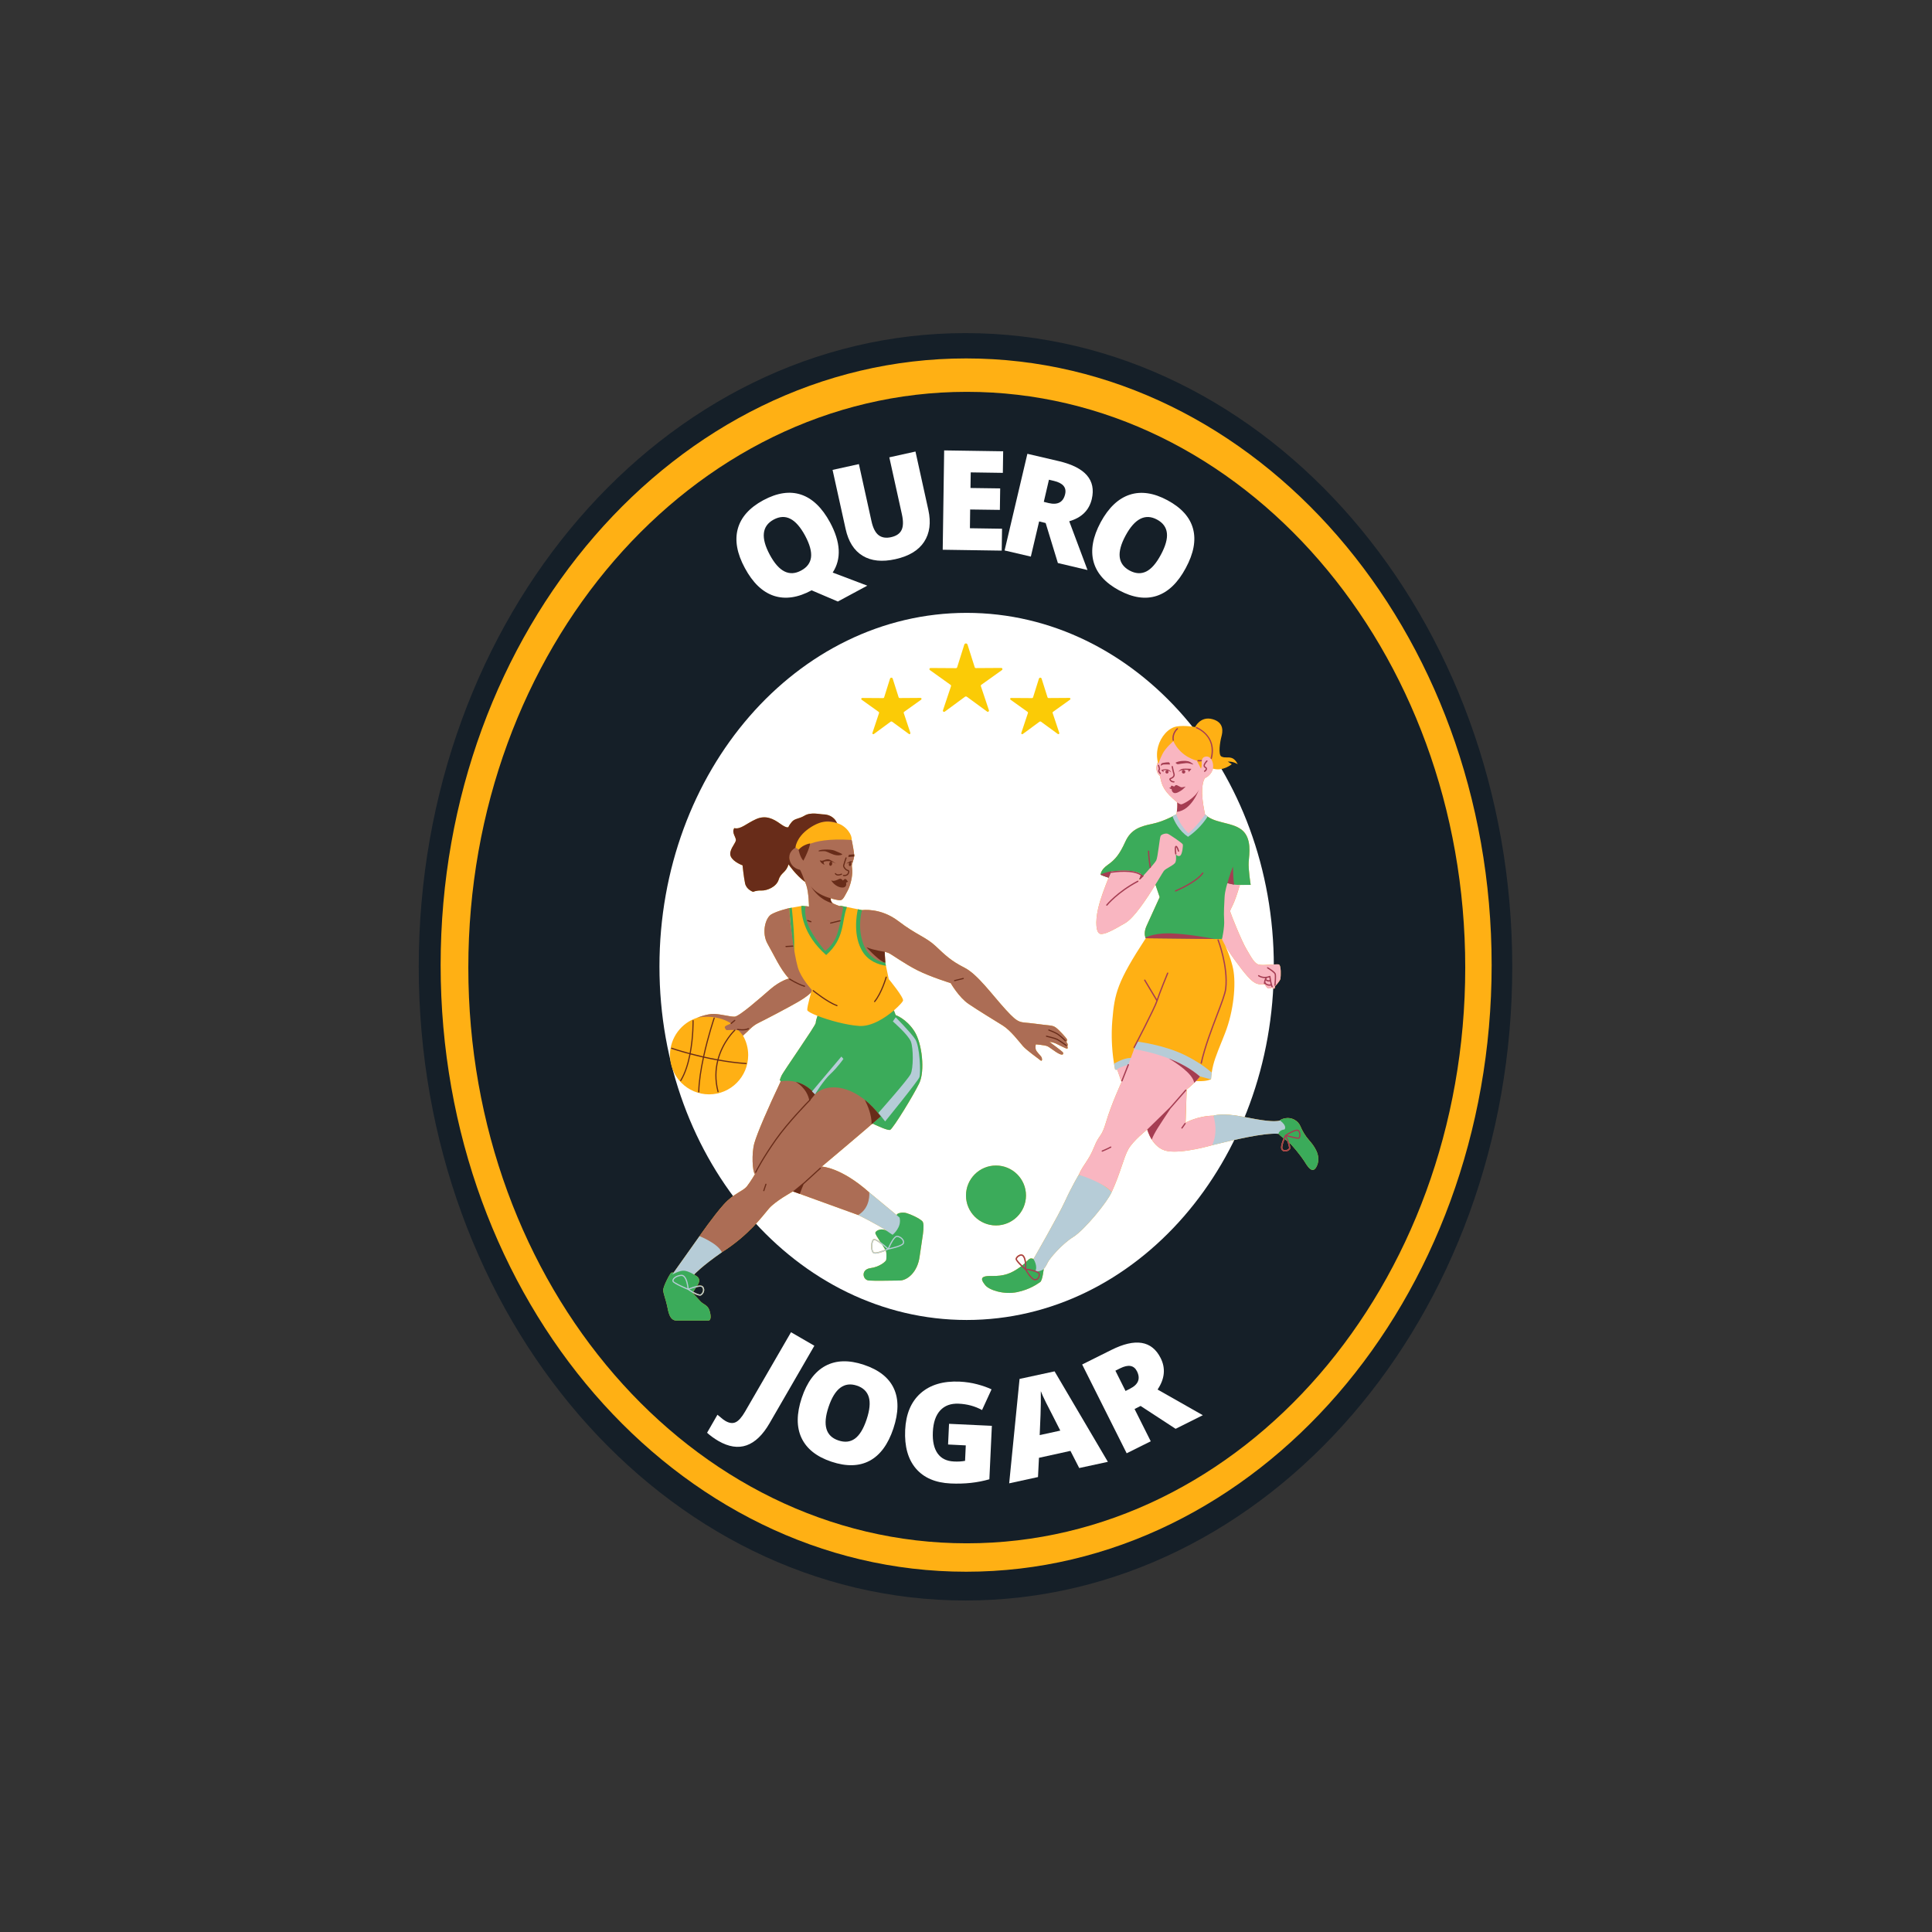 <svg xmlns="http://www.w3.org/2000/svg" xmlns:xlink="http://www.w3.org/1999/xlink" width="500" zoomAndPan="magnify" viewBox="0 0 375 375" height="500" preserveAspectRatio="xMidYMid meet" version="1.0"><rect x="0" y="0" width="375" height="375" fill="#333333" stroke="none"/><defs><g/><clipPath id="8010c16142"><path d="M 81.277 64.656 L 293.527 64.656 L 293.527 310.656 L 81.277 310.656 Z M 81.277 64.656 " clip-rule="nonzero"/></clipPath><clipPath id="922c8f7bd3"><path d="M 85.527 69.57 L 289.527 69.57 L 289.527 305.07 L 85.527 305.07 Z M 85.527 69.57 " clip-rule="nonzero"/></clipPath><clipPath id="a0572af90a"><path d="M 90.902 76.055 L 284.402 76.055 L 284.402 299.555 L 90.902 299.555 Z M 90.902 76.055 " clip-rule="nonzero"/></clipPath><clipPath id="c95f059a5e"><path d="M 128 118.957 L 247.25 118.957 L 247.25 256.207 L 128 256.207 Z M 128 118.957 " clip-rule="nonzero"/></clipPath><clipPath id="8710eda078"><path d="M 180.395 124.887 L 194.582 124.887 L 194.582 138.176 L 180.395 138.176 Z M 180.395 124.887 " clip-rule="nonzero"/></clipPath><clipPath id="ac121a40ef"><path d="M 167.16 131.531 L 178.879 131.531 L 178.879 142.512 L 167.16 142.512 Z M 167.16 131.531 " clip-rule="nonzero"/></clipPath><clipPath id="277f4839fa"><path d="M 196.062 131.531 L 207.781 131.531 L 207.781 142.512 L 196.062 142.512 Z M 196.062 131.531 " clip-rule="nonzero"/></clipPath><clipPath id="c9c41f6e8e"><path d="M 128.688 157.461 L 207.438 157.461 L 207.438 256.461 L 128.688 256.461 Z M 128.688 157.461 " clip-rule="nonzero"/></clipPath><clipPath id="cc88dcfe5f"><path d="M 128.688 175 L 180 175 L 180 256.461 L 128.688 256.461 Z M 128.688 175 " clip-rule="nonzero"/></clipPath><clipPath id="e16bdbe02a"><path d="M 135 158 L 207.438 158 L 207.438 244 L 135 244 Z M 135 158 " clip-rule="nonzero"/></clipPath><clipPath id="35d9727fcc"><path d="M 130 157.461 L 207.438 157.461 L 207.438 232 L 130 232 Z M 130 157.461 " clip-rule="nonzero"/></clipPath><clipPath id="1c72142051"><path d="M 187.5 139 L 256 139 L 256 251 L 187.5 251 Z M 187.5 139 " clip-rule="nonzero"/></clipPath><clipPath id="57254b87d1"><path d="M 187.5 156 L 256 156 L 256 251 L 187.5 251 Z M 187.5 156 " clip-rule="nonzero"/></clipPath></defs><g clip-path="url(#8010c16142)"><path fill="#151f28" d="M 187.402 64.656 C 128.789 64.656 81.277 119.723 81.277 187.656 C 81.277 255.586 128.789 310.656 187.402 310.656 C 246.012 310.656 293.527 255.586 293.527 187.656 C 293.527 119.723 246.012 64.656 187.402 64.656 " fill-opacity="1" fill-rule="nonzero"/></g><g clip-path="url(#922c8f7bd3)"><path fill="#ffb014" d="M 187.527 69.57 C 131.191 69.57 85.527 122.289 85.527 187.32 C 85.527 252.352 131.191 305.07 187.527 305.07 C 243.859 305.07 289.527 252.352 289.527 187.32 C 289.527 122.289 243.859 69.57 187.527 69.57 " fill-opacity="1" fill-rule="nonzero"/></g><g clip-path="url(#a0572af90a)"><path fill="#151f28" d="M 187.652 76.055 C 134.219 76.055 90.902 126.086 90.902 187.805 C 90.902 249.52 134.219 299.555 187.652 299.555 C 241.086 299.555 284.402 249.52 284.402 187.805 C 284.402 126.086 241.086 76.055 187.652 76.055 " fill-opacity="1" fill-rule="nonzero"/></g><g clip-path="url(#c95f059a5e)"><path fill="#ffffff" d="M 187.625 118.957 C 154.695 118.957 128 149.684 128 187.582 C 128 225.484 154.695 256.207 187.625 256.207 C 220.555 256.207 247.25 225.484 247.25 187.582 C 247.25 149.684 220.555 118.957 187.625 118.957 " fill-opacity="1" fill-rule="nonzero"/></g><g clip-path="url(#8710eda078)"><path fill="#fbcb06" d="M 187.801 125.133 L 189.195 129.52 C 189.227 129.621 189.316 129.676 189.418 129.676 L 194.348 129.645 C 194.57 129.645 194.66 129.922 194.48 130.059 L 190.465 132.926 C 190.387 132.984 190.355 133.094 190.387 133.184 L 191.949 137.863 C 192.016 138.074 191.781 138.254 191.605 138.121 L 187.68 135.25 C 187.555 135.16 187.41 135.16 187.289 135.25 L 183.375 138.133 C 183.195 138.266 182.949 138.086 183.027 137.875 L 184.59 133.195 C 184.621 133.105 184.59 132.992 184.512 132.938 L 180.496 130.066 C 180.316 129.934 180.406 129.656 180.629 129.656 L 185.559 129.688 C 185.66 129.688 185.75 129.621 185.781 129.531 L 187.164 125.133 C 187.277 124.809 187.699 124.809 187.801 125.133 Z M 187.801 125.133 " fill-opacity="1" fill-rule="nonzero"/></g><g clip-path="url(#ac121a40ef)"><path fill="#fbcb06" d="M 173.277 131.734 L 174.43 135.359 C 174.457 135.441 174.531 135.488 174.613 135.488 L 178.684 135.461 C 178.867 135.461 178.941 135.691 178.797 135.805 L 175.48 138.176 C 175.414 138.219 175.387 138.312 175.414 138.387 L 176.703 142.25 C 176.758 142.426 176.566 142.574 176.418 142.465 L 173.176 140.094 C 173.074 140.02 172.953 140.02 172.852 140.094 L 169.621 142.473 C 169.473 142.582 169.27 142.438 169.336 142.262 L 170.625 138.395 C 170.652 138.32 170.625 138.23 170.559 138.184 L 167.242 135.812 C 167.094 135.703 167.168 135.473 167.355 135.473 L 171.426 135.5 C 171.508 135.5 171.582 135.441 171.609 135.371 L 172.75 131.734 C 172.844 131.469 173.195 131.469 173.277 131.734 Z M 173.277 131.734 " fill-opacity="1" fill-rule="nonzero"/></g><g clip-path="url(#277f4839fa)"><path fill="#fbcb06" d="M 202.18 131.734 L 203.328 135.359 C 203.359 135.441 203.43 135.488 203.516 135.488 L 207.586 135.461 C 207.77 135.461 207.844 135.691 207.695 135.805 L 204.379 138.176 C 204.316 138.219 204.289 138.312 204.316 138.387 L 205.605 142.25 C 205.66 142.426 205.469 142.574 205.32 142.465 L 202.078 140.094 C 201.977 140.02 201.855 140.02 201.754 140.094 L 198.52 142.473 C 198.375 142.582 198.172 142.438 198.234 142.262 L 199.523 138.395 C 199.555 138.32 199.523 138.23 199.461 138.184 L 196.145 135.812 C 195.996 135.703 196.07 135.473 196.254 135.473 L 200.328 135.5 C 200.41 135.5 200.484 135.441 200.512 135.371 L 201.652 131.734 C 201.746 131.469 202.094 131.469 202.18 131.734 Z M 202.18 131.734 " fill-opacity="1" fill-rule="nonzero"/></g><g clip-path="url(#c9c41f6e8e)"><path fill="#ffb014" d="M 206.98 202.219 C 206.98 202.219 207.242 201.957 207.059 201.656 C 206.867 201.355 205.598 199.926 204.922 199.434 C 204.246 198.945 203.758 199.098 200.797 198.684 C 197.836 198.27 197.91 198.906 195.25 196.016 C 192.59 193.117 189.742 189.094 187.195 187.816 C 184.645 186.539 183.484 185.41 181.609 183.641 C 179.738 181.875 177.863 181.461 174.379 178.789 C 170.895 176.121 167.332 176.648 167.332 176.648 L 163.207 175.82 C 163.207 175.82 163.117 175.844 162.961 175.879 C 162.438 175.691 161.777 175.43 161.559 175.258 C 161.555 175.254 161.555 175.25 161.551 175.25 C 161.207 174.965 161.219 174.43 161.223 174.363 C 161.223 174.355 161.223 174.352 161.223 174.352 C 161.223 174.352 161.227 174.355 161.23 174.355 C 161.332 174.391 162.668 174.805 163.172 174.73 C 163.695 174.656 164.109 173.605 164.52 172.887 C 164.934 172.172 165.383 170.633 165.422 169.391 C 165.457 168.219 165.191 168.219 165.508 167.301 C 165.547 167.289 165.57 167.285 165.57 167.285 C 165.57 167.285 165.551 167.273 165.523 167.262 C 165.539 167.219 165.551 167.18 165.57 167.137 C 165.684 166.828 165.746 166.555 165.77 166.27 C 165.777 166.27 165.785 166.27 165.785 166.27 C 165.785 166.27 165.871 166.047 165.785 165.82 C 165.781 165.82 165.777 165.82 165.773 165.82 C 165.742 165.211 165.578 164.5 165.383 163.375 C 165.359 163.238 165.328 163.102 165.289 162.969 C 165.461 162.293 164.453 160.348 162.461 159.766 C 162.527 159.785 162.59 159.809 162.652 159.832 C 162.586 159.789 162.512 159.754 162.438 159.719 C 161.828 158.332 160.469 158.074 159.84 158.074 C 159.203 158.074 157.402 157.582 156.203 158.297 C 155.004 159.012 154.293 158.824 153.691 159.539 C 153.09 160.254 153.055 160.516 153.055 160.516 C 153.055 160.516 152.832 160.895 151.48 159.914 C 150.133 158.938 148.633 158.145 146.723 159.012 C 144.812 159.875 143.762 161.043 142.523 160.742 C 141.926 161.645 142.977 162.547 142.824 163.188 C 142.672 163.824 141.363 165.141 141.848 166.234 C 142.336 167.324 144.133 167.965 144.133 167.965 C 144.133 167.965 144.359 170.219 144.621 171.461 C 144.887 172.699 146.195 173.113 146.195 173.113 C 146.195 173.113 146.758 172.812 147.809 172.852 C 148.855 172.891 150.691 172.176 151.145 170.746 C 151.594 169.316 152.57 169.43 153.055 167.773 C 153.055 167.773 154.48 169.879 156.277 171.195 C 156.262 171.16 156.25 171.125 156.238 171.09 C 156.324 171.305 156.414 171.539 156.504 171.797 C 156.973 173.172 157.023 175.754 157.027 175.957 C 156.273 175.887 155.715 175.824 155.715 175.824 L 155.547 175.852 L 153.168 176.273 C 153.168 176.273 150.883 176.801 149.719 177.477 C 148.555 178.152 147.77 181.086 149.008 183.23 C 150.242 185.375 151.48 188.195 153.129 189.926 C 153.129 189.926 151.441 190.34 149.496 192.031 C 147.547 193.727 143.5 197.297 142.598 197.336 C 141.699 197.371 140.012 196.844 138.59 196.809 C 137.32 196.773 135.703 197.395 135.359 197.531 C 132.281 198.5 130.043 201.387 130.043 204.801 C 130.043 209.004 133.441 212.414 137.633 212.414 C 141.824 212.414 145.223 209.004 145.223 204.801 C 145.223 203.422 144.855 202.129 144.219 201.016 C 145.449 199.965 145.938 199.176 147.246 198.539 C 148.559 197.898 152.941 195.605 154.891 194.477 C 156.84 193.348 157.441 192.633 157.441 192.633 L 157.59 192.145 C 157.59 192.145 156.883 191.383 156.164 190.332 C 156.914 191.398 157.59 192.145 157.59 192.145 C 157.59 192.145 156.617 195.379 156.691 196.055 C 156.719 196.293 157.504 196.715 158.676 197.176 C 158.527 197.613 158.34 198.223 158.34 198.535 C 158.34 199.062 151.969 208.09 151.668 208.84 C 151.371 209.594 151.371 209.594 151.371 209.594 C 151.371 209.594 151.426 209.707 151.535 209.902 C 149.145 214.926 146.984 219.902 146.422 221.891 C 145.859 223.883 146.047 227.418 146.535 227.906 C 146.535 227.906 145.785 229.223 145 230.238 C 144.211 231.254 142.449 231.59 140.465 233.809 C 138.477 236.027 135.777 239.938 135.777 239.938 C 135.777 239.938 131.809 245.516 130.742 247.027 C 130.605 246.988 130.422 246.961 130.281 247.047 C 130.031 247.199 128.68 249.754 128.73 250.457 C 128.777 251.156 129.23 252.262 129.48 253.414 C 129.727 254.566 129.93 256.32 131.328 256.32 C 132.727 256.32 136.875 256.32 137.473 256.32 C 138.074 256.32 138.023 255.27 137.676 254.266 C 137.324 253.262 136.477 253.211 135.875 252.508 C 135.273 251.809 134.426 250.953 134.426 250.953 C 134.426 250.953 134.434 250.945 134.441 250.934 C 134.926 251.211 135.484 251.473 135.863 251.473 C 135.973 251.473 136.07 251.453 136.141 251.398 C 136.445 251.188 136.652 250.828 136.688 250.469 C 136.711 250.164 136.613 249.879 136.406 249.672 C 136.215 249.48 135.777 249.492 135.301 249.586 C 135.363 249.484 135.422 249.391 135.477 249.301 C 135.875 248.648 135.777 247.996 135.129 247.645 C 134.988 247.57 134.859 247.48 134.738 247.383 C 134.855 247.258 136.34 245.676 140.125 243.055 C 145.445 239.672 147.996 236.023 149.27 234.559 C 150.543 233.094 153.918 231.25 153.918 231.25 L 155.25 231.73 L 166.586 235.836 C 166.586 235.836 170.289 237.66 171.98 238.816 L 171.508 238.668 C 170.809 238.52 170.008 238.871 169.906 239.273 C 169.859 239.473 170.363 240.258 170.891 241.059 C 169.895 240.371 169.578 240.469 169.488 240.535 C 169.137 240.812 169.004 241.824 169.133 242.512 C 169.211 242.945 169.379 243.215 169.625 243.293 C 169.699 243.312 169.785 243.324 169.879 243.324 C 170.441 243.324 171.363 242.988 171.945 242.754 C 171.977 242.824 172 242.887 172.008 242.93 C 172.105 243.48 172.059 244.387 172.008 244.586 C 171.957 244.785 170.859 245.891 168.957 246.141 C 167.059 246.395 167.41 248.449 168.66 248.547 C 169.906 248.648 173.105 248.547 174.605 248.547 C 176.105 248.547 178.105 246.941 178.504 243.883 C 178.902 240.824 179.652 237.617 179.004 237.016 C 178.352 236.41 176.805 235.711 175.953 235.461 C 175.102 235.207 174.207 235.508 174.105 235.711 C 174.094 235.73 174.074 235.781 174.047 235.852 L 168.719 231.438 C 163.172 226.508 159.5 226.434 159.5 226.434 C 159.5 226.434 165.926 221.043 169.352 218.082 C 170.992 218.855 172.516 219.484 172.805 219.289 C 173.477 218.84 177.301 212.594 178.426 210.266 C 179.551 207.934 179.027 202.52 177.449 200.109 C 175.875 197.703 173.852 197.027 173.852 197.027 L 173.504 196.117 C 174.516 195.246 175.191 194.473 175.277 194.246 C 175.5 193.645 172.504 190.035 172.504 190.035 C 172.504 190.035 172.25 188.875 171.957 187.445 C 171.922 187.266 171.883 187.078 171.844 186.891 C 171.844 186.887 171.844 186.879 171.84 186.875 C 171.836 186.852 171.832 186.824 171.828 186.801 L 171.715 184.734 C 171.715 184.734 171.902 184.77 172.426 184.957 C 172.953 185.148 175.539 187.062 178.086 188.344 C 180.637 189.621 184.531 190.824 184.531 190.824 C 184.531 190.824 186.105 193.57 187.98 194.848 C 189.855 196.129 193.152 198.121 194.652 199.062 C 196.152 200 197.84 202.219 198.551 203.047 C 199.262 203.875 201.586 205.492 201.922 205.793 C 202.262 206.09 202.336 205.641 202.184 205.266 C 202.035 204.887 201.137 204.176 201.023 203.648 C 200.91 203.121 201.062 202.707 201.062 202.707 C 201.062 202.707 202.746 202.859 203.234 203.043 C 203.723 203.234 204.734 204.133 205.598 204.547 C 206.457 204.961 206.457 204.434 206.27 204.211 C 206.082 203.984 203.684 202.219 203.684 202.219 C 203.684 202.219 204.359 202.293 204.883 202.52 C 205.406 202.742 207.02 203.645 207.168 203.535 C 207.32 203.422 207.168 203.043 207.168 203.043 C 207.434 202.746 206.98 202.219 206.98 202.219 Z M 136.242 249.836 C 136.445 250.039 136.469 250.281 136.457 250.449 C 136.43 250.746 136.258 251.039 136.008 251.219 C 135.809 251.355 135.191 251.098 134.562 250.742 C 134.699 250.535 134.914 250.199 135.125 249.859 C 135.645 249.734 136.098 249.688 136.242 249.836 Z M 169.688 243.078 C 169.531 243.027 169.41 242.812 169.348 242.473 C 169.227 241.816 169.367 240.918 169.621 240.719 C 169.641 240.703 169.668 240.699 169.699 240.699 C 169.941 240.699 170.562 241.09 171.262 241.629 C 171.488 241.977 171.695 242.301 171.832 242.551 C 171.113 242.836 170.074 243.195 169.688 243.078 Z M 162.672 198.43 C 162.629 198.422 162.59 198.41 162.547 198.398 C 162.59 198.41 162.629 198.422 162.672 198.43 Z M 163.68 198.668 C 163.719 198.676 163.758 198.684 163.797 198.691 C 163.758 198.684 163.719 198.676 163.68 198.668 Z M 164.176 198.77 C 164.227 198.781 164.277 198.789 164.328 198.801 C 164.277 198.789 164.227 198.781 164.176 198.77 Z M 164.699 198.871 C 164.742 198.879 164.785 198.887 164.824 198.891 C 164.781 198.887 164.742 198.879 164.699 198.871 Z M 165.301 198.973 C 165.328 198.977 165.359 198.98 165.391 198.984 C 165.359 198.98 165.332 198.977 165.301 198.973 Z M 165.766 199.035 C 165.816 199.043 165.867 199.047 165.914 199.055 C 165.863 199.047 165.816 199.043 165.766 199.035 Z M 166.238 199.09 C 166.281 199.094 166.328 199.098 166.371 199.102 C 166.328 199.098 166.281 199.094 166.238 199.09 Z M 170.016 198.418 C 169.977 198.438 169.934 198.453 169.891 198.473 C 169.934 198.453 169.977 198.438 170.016 198.418 Z M 172.082 197.223 Z M 171.719 197.465 C 171.684 197.492 171.641 197.516 171.605 197.539 C 171.641 197.516 171.684 197.488 171.719 197.465 Z M 171.34 197.703 C 171.297 197.734 171.254 197.758 171.207 197.785 C 171.254 197.758 171.297 197.734 171.34 197.703 Z M 170.938 197.941 C 170.898 197.969 170.859 197.992 170.816 198.012 C 170.855 197.988 170.898 197.965 170.938 197.941 Z M 170.422 198.223 C 170.422 198.223 170.418 198.223 170.418 198.223 C 170.418 198.223 170.418 198.223 170.422 198.223 Z M 169.039 198.801 C 169.082 198.789 169.129 198.773 169.172 198.758 C 169.129 198.773 169.082 198.789 169.039 198.801 Z M 169.461 198.652 C 169.508 198.633 169.555 198.613 169.605 198.594 C 169.555 198.613 169.508 198.633 169.461 198.652 Z M 168.078 199.051 C 168.121 199.043 168.16 199.035 168.207 199.023 C 168.164 199.031 168.121 199.043 168.078 199.051 Z M 168.621 198.93 C 168.625 198.93 168.625 198.93 168.621 198.93 C 168.625 198.93 168.625 198.93 168.621 198.93 Z M 167.219 199.141 C 167.262 199.137 167.305 199.137 167.348 199.133 C 167.305 199.137 167.262 199.141 167.219 199.141 Z M 167.637 199.113 C 167.688 199.105 167.734 199.102 167.785 199.094 C 167.734 199.102 167.688 199.105 167.637 199.113 Z M 163.176 198.551 C 163.16 198.547 163.145 198.543 163.133 198.543 C 163.145 198.547 163.16 198.551 163.176 198.551 Z M 153.312 177.867 C 153.316 177.898 153.32 177.93 153.324 177.965 C 153.328 178.023 153.336 178.082 153.34 178.141 C 153.344 178.188 153.348 178.23 153.352 178.281 C 153.359 178.344 153.367 178.414 153.375 178.48 C 153.375 178.504 153.379 178.527 153.379 178.551 C 153.387 178.641 153.398 178.73 153.406 178.824 C 153.406 178.828 153.406 178.828 153.406 178.832 C 153.445 179.238 153.488 179.676 153.535 180.133 C 153.535 180.148 153.539 180.164 153.539 180.18 C 153.539 180.203 153.543 180.223 153.547 180.25 C 153.418 179.219 153.336 178.395 153.312 178.004 C 153.301 177.848 153.293 177.707 153.285 177.574 C 153.289 177.613 153.293 177.656 153.297 177.699 C 153.301 177.754 153.309 177.809 153.312 177.867 Z M 159.109 197.34 C 159.098 197.336 159.086 197.332 159.074 197.328 C 159.086 197.332 159.098 197.336 159.109 197.34 Z M 162.145 198.293 C 162.109 198.285 162.074 198.277 162.043 198.266 C 162.074 198.277 162.109 198.285 162.145 198.293 Z M 161.039 197.98 C 161.02 197.977 161 197.969 160.98 197.965 C 161 197.969 161.02 197.977 161.039 197.98 Z M 160.547 197.828 C 160.523 197.82 160.5 197.816 160.477 197.809 C 160.5 197.812 160.523 197.82 160.547 197.828 Z M 172.539 196.891 C 172.504 196.914 172.469 196.941 172.434 196.969 C 172.469 196.941 172.504 196.918 172.539 196.891 Z M 173.207 196.367 C 173.176 196.395 173.145 196.418 173.109 196.445 C 173.145 196.418 173.176 196.395 173.207 196.367 Z M 172.891 196.625 C 172.852 196.656 172.812 196.684 172.773 196.715 C 172.812 196.684 172.848 196.652 172.891 196.625 Z M 172.891 196.625 " fill-opacity="1" fill-rule="nonzero"/></g><g clip-path="url(#cc88dcfe5f)"><path fill="#3bab5a" d="M 164.781 215.758 C 164.781 215.758 162.832 216.508 158.336 215.605 C 153.836 214.703 151.363 209.59 151.363 209.59 C 151.363 209.59 151.363 209.59 151.664 208.84 C 151.961 208.086 158.336 199.062 158.336 198.535 C 158.336 198.219 158.52 197.613 158.672 197.172 C 160.836 198.02 164.324 198.988 166.805 199.137 C 169.191 199.277 171.816 197.566 173.504 196.117 L 173.852 197.031 C 173.852 197.031 175.875 197.707 177.449 200.113 C 179.023 202.52 179.547 207.934 178.422 210.266 C 177.301 212.598 173.477 218.84 172.801 219.293 C 172.129 219.746 164.781 215.758 164.781 215.758 Z M 160.359 185.375 C 164.043 182.094 163.312 178.895 164.391 176.059 L 163.207 175.824 C 163.207 175.824 161.781 176.199 160.434 176.199 C 159.082 176.199 155.711 175.824 155.711 175.824 L 155.543 175.852 C 155.504 177.012 155.703 181.301 160.359 185.375 Z M 171.957 187.449 C 171.652 185.965 171.305 184.191 171.152 183.117 C 170.852 181.012 167.328 176.648 167.328 176.648 L 166.508 176.484 C 166.234 177.715 165.57 181.664 167.402 184.668 C 168.535 186.527 170.406 187.215 171.957 187.449 Z M 153.68 176.18 L 153.164 176.273 C 153.164 176.273 153.684 181.898 154.062 185.051 C 154.371 182.996 153.863 177.906 153.68 176.18 Z M 179 237.02 C 178.348 236.414 176.801 235.715 175.949 235.465 C 175.098 235.211 174.203 235.512 174.102 235.715 C 174 235.914 172.949 239.121 172.949 239.121 L 171.5 238.672 C 170.801 238.52 170.004 238.871 169.902 239.273 C 169.805 239.676 171.898 242.383 172 242.934 C 172.102 243.484 172.051 244.387 172 244.59 C 171.953 244.789 170.852 245.891 168.953 246.145 C 167.055 246.395 167.402 248.449 168.652 248.551 C 169.902 248.648 173.102 248.551 174.602 248.551 C 176.098 248.551 178.098 246.945 178.496 243.887 C 178.898 240.828 179.648 237.617 179 237.02 Z M 135.871 252.512 C 135.273 251.809 134.426 250.957 134.426 250.957 C 134.426 250.957 135.074 249.953 135.473 249.301 C 135.871 248.648 135.773 248 135.125 247.648 C 134.473 247.297 134.074 246.645 133.074 246.445 C 132.074 246.242 130.926 247.098 130.926 247.098 C 130.926 247.098 130.523 246.895 130.277 247.047 C 130.027 247.199 128.676 249.754 128.727 250.457 C 128.773 251.156 129.227 252.262 129.477 253.414 C 129.723 254.562 129.926 256.32 131.324 256.32 C 132.723 256.32 136.871 256.32 137.469 256.32 C 138.07 256.32 138.02 255.27 137.672 254.266 C 137.32 253.262 136.473 253.215 135.871 252.512 Z M 135.871 252.512 " fill-opacity="1" fill-rule="nonzero"/></g><g clip-path="url(#e16bdbe02a)"><path fill="#ac6d55" d="M 207.172 203.047 C 207.172 203.047 207.32 203.422 207.172 203.535 C 207.02 203.648 205.406 202.746 204.883 202.52 C 204.359 202.293 203.688 202.219 203.688 202.219 C 203.688 202.219 206.082 203.988 206.273 204.211 C 206.461 204.438 206.461 204.965 205.598 204.551 C 204.734 204.137 203.727 203.234 203.238 203.047 C 202.75 202.859 201.062 202.707 201.062 202.707 C 201.062 202.707 200.914 203.121 201.027 203.648 C 201.137 204.176 202.039 204.891 202.188 205.266 C 202.336 205.641 202.262 206.094 201.926 205.793 C 201.59 205.492 199.266 203.875 198.551 203.047 C 197.84 202.223 196.152 200 194.656 199.062 C 193.156 198.121 189.859 196.129 187.984 194.852 C 186.109 193.57 184.535 190.828 184.535 190.828 C 184.535 190.828 180.637 189.625 178.09 188.344 C 175.539 187.066 172.953 185.148 172.43 184.961 C 171.902 184.77 171.719 184.734 171.719 184.734 L 171.832 186.84 C 171.832 186.84 168.793 186.617 167.559 183.195 C 166.32 179.77 167.332 176.652 167.332 176.652 C 167.332 176.652 170.895 176.125 174.379 178.793 C 177.863 181.465 179.738 181.879 181.613 183.645 C 183.484 185.414 184.648 186.543 187.195 187.82 C 189.746 189.098 192.594 193.121 195.254 196.02 C 197.914 198.914 197.84 198.277 200.801 198.688 C 203.762 199.102 204.25 198.949 204.922 199.438 C 205.598 199.93 206.871 201.355 207.059 201.66 C 207.246 201.957 206.984 202.223 206.984 202.223 C 206.984 202.223 207.434 202.746 207.172 203.047 Z M 141.918 198.648 C 140.719 199.137 140.531 199.25 140.758 199.625 C 140.98 200 140.871 199.965 141.695 199.926 C 142.52 199.887 143.305 199.965 143.305 199.965 C 143.305 199.965 143.906 200.566 144.207 201.016 C 145.441 199.965 145.93 199.172 147.242 198.535 C 148.555 197.895 152.938 195.602 154.887 194.473 C 156.836 193.344 157.438 192.629 157.438 192.629 L 157.586 192.141 C 157.586 192.141 155.449 189.848 154.852 187.742 C 154.117 185.156 153.391 179.281 153.316 178 C 153.242 176.723 153.164 176.27 153.164 176.27 C 153.164 176.27 150.879 176.797 149.715 177.473 C 148.555 178.148 147.77 181.082 149.004 183.227 C 150.242 185.371 151.477 188.191 153.129 189.922 C 153.129 189.922 151.441 190.336 149.492 192.027 C 147.543 193.723 143.496 197.293 142.598 197.332 C 141.695 197.367 140.008 196.84 138.586 196.805 C 137.16 196.766 135.289 197.555 135.289 197.555 C 135.289 197.555 138.77 196.656 141.918 198.648 Z M 158.188 212.414 C 158.188 212.414 156.086 209.254 151.551 209.855 C 149.152 214.895 146.98 219.895 146.418 221.891 C 145.855 223.883 146.043 227.418 146.531 227.906 C 146.531 227.906 145.781 229.223 144.996 230.238 C 144.207 231.254 142.445 231.59 140.461 233.809 C 138.473 236.027 135.773 239.938 135.773 239.938 C 135.773 239.938 138.809 241.402 140.121 243.059 C 145.441 239.672 147.992 236.027 149.266 234.559 C 150.539 233.094 153.914 231.25 153.914 231.25 L 166.582 235.84 C 166.582 235.84 169.168 234.785 168.719 231.441 C 163.172 226.512 159.5 226.438 159.5 226.438 C 159.5 226.438 168.645 218.766 170.93 216.699 C 166.32 210.57 160.695 209.93 158.188 212.414 Z M 155.484 169.617 C 155.484 169.617 156.012 170.367 156.5 171.797 C 156.988 173.227 157.023 175.973 157.023 175.973 L 156.387 175.898 C 156.387 175.898 155.977 177.289 156.84 179.508 C 157.699 181.727 160.176 184.586 160.176 184.586 C 160.176 184.586 161.523 183.566 162.234 181.988 C 162.945 180.41 163.66 176.121 163.66 176.121 C 163.66 176.121 161.938 175.559 161.562 175.258 C 161.188 174.957 161.223 174.352 161.223 174.352 C 161.223 174.352 162.648 174.805 163.172 174.73 C 163.699 174.652 164.109 173.602 164.523 172.887 C 164.934 172.172 165.387 170.629 165.422 169.391 C 165.461 168.148 165.16 168.223 165.574 167.133 C 165.984 166.043 165.723 165.324 165.387 163.371 C 165.359 163.234 165.328 163.098 165.293 162.965 C 165.285 162.988 165.281 163.012 165.273 163.031 C 156.43 162.469 155.379 165.141 155.379 165.141 C 154.707 164.648 154.402 164.535 154.402 164.535 L 153.918 164.199 C 153.918 164.199 154.367 161.68 155.863 160.625 C 157.363 159.574 160.398 159.16 162.461 159.762 C 162.527 159.781 162.59 159.805 162.652 159.828 C 161.949 159.434 161.121 159.133 160.176 158.973 C 157.141 158.445 152.941 162.395 153.129 166.004 C 153.316 169.613 155.484 169.617 155.484 169.617 Z M 155.484 169.617 " fill-opacity="1" fill-rule="nonzero"/></g><g clip-path="url(#35d9727fcc)"><path fill="#682c19" d="M 146.191 173.113 C 146.191 173.113 144.879 172.699 144.617 171.457 C 144.355 170.215 144.129 167.961 144.129 167.961 C 144.129 167.961 142.332 167.324 141.844 166.23 C 141.359 165.141 142.668 163.824 142.82 163.184 C 142.973 162.547 141.922 161.645 142.52 160.738 C 143.758 161.039 144.805 159.875 146.719 159.008 C 148.629 158.145 150.129 158.934 151.477 159.914 C 152.828 160.891 153.051 160.516 153.051 160.516 C 153.051 160.516 153.09 160.254 153.688 159.535 C 154.289 158.824 155 159.008 156.199 158.297 C 157.398 157.582 159.199 158.07 159.836 158.07 C 160.473 158.07 161.859 158.332 162.461 159.762 C 161.262 159.273 159.422 159.086 156.949 160.852 C 154.477 162.621 154.398 164.539 154.398 164.539 C 154.398 164.539 152.863 165.289 153.277 166.945 C 153.688 168.602 155.262 168.824 155.262 168.824 C 155.262 168.824 155.375 168.785 156.273 171.191 C 154.477 169.875 153.051 167.77 153.051 167.77 C 152.566 169.426 151.59 169.312 151.141 170.742 C 150.691 172.172 148.855 172.887 147.805 172.848 C 146.754 172.812 146.191 173.113 146.191 173.113 Z M 155 164.953 C 155 164.953 155.297 166.418 155.938 167.059 C 157.172 164.691 157.25 163.711 157.25 163.711 C 157.25 163.711 155.859 163.898 155 164.953 Z M 160.059 167.898 C 160.059 167.891 160.051 167.883 160.035 167.875 C 160.055 167.906 160.066 167.918 160.059 167.898 Z M 160.785 166.797 C 160.41 166.77 160.211 166.871 159.785 167.02 C 159.359 167.172 159.113 166.945 159.113 166.945 C 159.273 167.566 159.918 167.785 160.039 167.875 C 159.988 167.793 159.879 167.574 159.859 167.445 C 159.836 167.27 160.086 167.121 160.836 167.145 C 161.586 167.172 162.387 167.695 162.387 167.695 C 162.387 167.695 161.16 166.82 160.785 166.797 Z M 164.895 167.234 C 164.582 167.41 164.27 167.621 164.27 167.621 C 164.27 167.621 164.668 167.523 164.855 167.469 C 164.871 167.465 164.895 167.461 164.914 167.453 C 164.844 167.504 164.785 167.594 164.762 167.707 C 164.723 167.898 164.789 168.074 164.918 168.102 C 165.047 168.129 165.184 168 165.223 167.809 C 165.266 167.621 165.195 167.441 165.066 167.414 C 165.062 167.414 165.062 167.414 165.062 167.414 C 165.285 167.355 165.566 167.281 165.566 167.281 C 165.566 167.281 165.207 167.059 164.895 167.234 Z M 161.52 167.699 C 161.566 167.473 161.48 167.262 161.328 167.23 C 161.176 167.199 161.012 167.355 160.965 167.582 C 160.918 167.809 161.004 168.02 161.156 168.051 C 161.309 168.086 161.473 167.926 161.52 167.699 Z M 164.473 168.793 L 164.41 168.77 C 164.211 168.695 163.824 168.227 163.867 168.012 C 163.93 167.734 164.324 166.57 164.328 166.559 C 164.348 166.496 164.316 166.434 164.254 166.41 C 164.195 166.391 164.133 166.426 164.109 166.484 C 164.094 166.531 163.707 167.672 163.645 167.965 C 163.566 168.332 164.066 168.887 164.328 168.984 L 164.391 169.008 C 164.621 169.09 164.641 169.109 164.629 169.188 C 164.57 169.656 164.266 169.871 163.73 169.816 C 163.672 169.812 163.613 169.855 163.605 169.918 C 163.598 169.98 163.645 170.035 163.707 170.043 C 163.766 170.051 163.82 170.051 163.875 170.051 C 164.434 170.051 164.785 169.754 164.855 169.215 C 164.891 168.945 164.676 168.867 164.473 168.793 Z M 162.695 169.945 C 162.875 169.945 163.102 169.902 163.391 169.781 C 163.445 169.758 163.473 169.691 163.449 169.633 C 163.426 169.578 163.359 169.547 163.301 169.57 C 162.469 169.922 162.27 169.535 162.262 169.516 C 162.234 169.457 162.168 169.434 162.113 169.457 C 162.055 169.484 162.027 169.551 162.055 169.609 C 162.062 169.629 162.207 169.945 162.695 169.945 Z M 164.457 170.945 C 164.395 170.809 164.133 170.582 164.031 170.594 C 163.934 170.609 163.594 170.922 163.594 170.922 C 163.594 170.922 163.52 170.707 163.219 170.594 C 162.922 170.48 162.723 170.758 162.109 170.922 C 161.496 171.082 161.32 170.82 161.32 170.82 C 161.57 171.426 162.621 172.324 163.559 172.273 C 164.496 172.227 164.219 171.309 164.219 171.309 C 164.418 171.285 164.621 171.086 164.621 171.086 C 164.621 171.086 164.52 171.082 164.457 170.945 Z M 158.871 165.203 C 158.891 165.312 159.785 165.141 160.234 165.242 C 160.684 165.34 161.508 165.879 162.293 165.992 C 163.082 166.105 163.531 165.879 163.48 165.805 C 163.434 165.727 162.82 165.438 161.984 165.102 C 161.145 164.766 158.809 164.863 158.871 165.203 Z M 164.793 165.906 C 164.719 166.066 164.531 166.383 164.793 166.332 C 165.055 166.281 165.781 166.266 165.781 166.266 C 165.781 166.266 165.867 166.043 165.781 165.816 C 165.57 165.867 164.793 165.906 164.793 165.906 Z M 157.312 171.914 C 157.254 171.812 157.195 171.715 157.137 171.609 C 157.188 171.711 157.25 171.812 157.312 171.914 Z M 161.23 174.355 L 161.227 174.344 C 159.918 174.039 158.121 173.172 157.312 171.914 C 159.062 174.852 161.582 175.32 161.582 175.32 L 161.559 175.258 C 161.184 174.957 161.219 174.352 161.219 174.352 C 161.219 174.352 161.227 174.355 161.23 174.355 Z M 171.559 186.801 C 171.727 186.832 171.828 186.84 171.828 186.84 L 171.715 184.734 C 171.715 184.734 169.691 184.473 168.195 183.867 C 168.191 183.867 170.102 186.031 171.559 186.801 Z M 167.859 213.484 C 168.426 214.594 169.211 216.453 169.18 218.23 C 169.918 217.594 170.527 217.059 170.93 216.699 C 169.938 215.383 168.902 214.32 167.859 213.484 Z M 186.941 189.812 L 185.254 190.227 C 185.195 190.242 185.156 190.305 185.172 190.363 C 185.184 190.414 185.23 190.453 185.285 190.453 C 185.293 190.453 185.301 190.449 185.312 190.449 L 186.996 190.035 C 187.059 190.02 187.098 189.957 187.082 189.895 C 187.062 189.836 187.004 189.797 186.941 189.812 Z M 153.211 190.133 C 153.227 190.141 154.668 191.086 156.129 191.539 C 156.141 191.543 156.148 191.543 156.16 191.543 C 156.211 191.543 156.254 191.512 156.27 191.465 C 156.289 191.402 156.254 191.34 156.195 191.32 C 154.766 190.879 153.352 189.953 153.34 189.941 C 153.289 189.91 153.215 189.922 153.184 189.973 C 153.145 190.027 153.16 190.098 153.211 190.133 Z M 153.988 183.637 C 153.984 183.57 153.926 183.523 153.867 183.527 L 152.555 183.605 C 152.492 183.609 152.445 183.66 152.449 183.723 C 152.453 183.781 152.504 183.832 152.562 183.832 C 152.566 183.832 152.566 183.832 152.57 183.832 L 153.879 183.754 C 153.945 183.754 153.992 183.699 153.988 183.637 Z M 172.043 189.551 C 171.984 189.531 171.922 189.566 171.902 189.629 C 171.895 189.656 171.035 192.672 169.676 194.324 C 169.637 194.375 169.641 194.445 169.691 194.488 C 169.715 194.504 169.738 194.512 169.762 194.512 C 169.797 194.512 169.828 194.5 169.852 194.473 C 171.234 192.781 172.086 189.816 172.121 189.691 C 172.141 189.629 172.105 189.566 172.043 189.551 Z M 162.496 195.082 C 160.664 194.418 157.949 192.227 157.922 192.203 C 157.871 192.164 157.801 192.172 157.758 192.219 C 157.719 192.27 157.727 192.34 157.777 192.379 C 157.891 192.473 160.551 194.621 162.418 195.293 C 162.43 195.297 162.445 195.301 162.457 195.301 C 162.504 195.301 162.547 195.27 162.562 195.223 C 162.586 195.168 162.555 195.102 162.496 195.082 Z M 163.031 178.605 L 161.195 179.059 C 161.133 179.074 161.098 179.133 161.113 179.195 C 161.125 179.246 161.172 179.281 161.223 179.281 C 161.23 179.281 161.242 179.281 161.25 179.277 L 163.086 178.828 C 163.148 178.809 163.188 178.75 163.172 178.688 C 163.152 178.629 163.09 178.59 163.031 178.605 Z M 156.723 178.785 L 157.359 179.012 C 157.371 179.016 157.387 179.016 157.398 179.016 C 157.445 179.016 157.488 178.988 157.504 178.941 C 157.527 178.883 157.492 178.816 157.434 178.797 L 156.797 178.57 C 156.738 178.551 156.672 178.582 156.652 178.641 C 156.633 178.699 156.664 178.766 156.723 178.785 Z M 157.355 213.441 L 158.188 212.414 C 158.188 212.414 156.992 210.613 154.457 209.988 C 156.449 211.215 156.941 212.855 157.062 213.496 C 156.395 214.176 152.754 217.953 150.523 221.109 C 148.047 224.609 146.684 227.234 146.578 227.484 C 146.551 227.543 146.578 227.609 146.637 227.633 C 146.648 227.641 146.664 227.645 146.68 227.645 C 146.727 227.645 146.766 227.617 146.785 227.574 C 146.891 227.328 148.246 224.727 150.711 221.238 C 153.148 217.789 157.289 213.586 157.332 213.543 C 157.355 213.516 157.363 213.477 157.355 213.441 Z M 148.703 229.754 C 148.641 229.734 148.578 229.766 148.559 229.824 L 148.145 231.066 C 148.125 231.125 148.156 231.188 148.219 231.207 C 148.23 231.215 148.242 231.215 148.254 231.215 C 148.301 231.215 148.344 231.184 148.359 231.137 L 148.773 229.895 C 148.793 229.836 148.762 229.773 148.703 229.754 Z M 144.828 206.32 C 142.996 206.195 141.18 205.949 139.488 205.648 C 140.434 202.172 142.66 200.078 142.695 200.047 C 142.742 200.004 142.746 199.934 142.703 199.887 C 142.66 199.84 142.59 199.836 142.543 199.879 C 142.508 199.91 140.223 202.051 139.262 205.605 C 138.363 205.441 137.5 205.266 136.688 205.086 C 137.559 201.094 138.711 197.695 138.73 197.645 C 138.75 197.582 138.719 197.52 138.656 197.496 C 138.598 197.477 138.531 197.508 138.512 197.57 C 138.496 197.625 137.34 201.031 136.465 205.039 C 135.598 204.84 134.793 204.641 134.074 204.449 C 134.688 201.184 134.637 198.152 134.637 198.105 C 134.637 198.043 134.582 198 134.523 197.996 C 134.461 197.996 134.41 198.047 134.414 198.109 C 134.414 198.156 134.461 201.16 133.855 204.391 C 131.773 203.836 130.445 203.375 130.414 203.363 C 130.355 203.344 130.289 203.375 130.27 203.434 C 130.25 203.496 130.281 203.559 130.34 203.578 C 130.367 203.59 131.711 204.055 133.812 204.613 C 133.461 206.406 132.906 208.246 132.031 209.68 C 131.996 209.734 132.016 209.805 132.066 209.836 C 132.086 209.848 132.105 209.852 132.125 209.852 C 132.164 209.852 132.203 209.832 132.223 209.801 C 133.113 208.344 133.676 206.48 134.031 204.672 C 134.75 204.863 135.555 205.062 136.422 205.258 C 135.945 207.473 135.562 209.852 135.512 211.941 C 135.512 212.008 135.559 212.059 135.625 212.059 C 135.688 212.059 135.734 212.012 135.738 211.949 C 135.789 209.871 136.168 207.508 136.641 205.309 C 137.449 205.488 138.309 205.664 139.203 205.828 C 138.77 207.562 138.656 209.621 139.262 211.926 C 139.277 211.977 139.32 212.012 139.371 212.012 C 139.383 212.012 139.391 212.008 139.402 212.008 C 139.461 211.992 139.5 211.93 139.48 211.867 C 138.887 209.598 139 207.574 139.43 205.867 C 141.137 206.172 142.965 206.418 144.809 206.547 C 144.812 206.547 144.816 206.547 144.816 206.547 C 144.879 206.547 144.926 206.5 144.93 206.441 C 144.934 206.379 144.887 206.324 144.828 206.32 Z M 141.992 198.734 L 142.691 198.145 C 142.738 198.105 142.746 198.035 142.707 197.984 C 142.664 197.938 142.594 197.93 142.543 197.973 L 141.844 198.559 C 141.797 198.602 141.793 198.672 141.832 198.723 C 141.852 198.75 141.887 198.762 141.918 198.762 C 141.945 198.762 141.969 198.754 141.992 198.734 Z M 145.215 199.562 C 144.508 199.941 143.203 199.703 143.188 199.703 C 143.129 199.691 143.066 199.73 143.055 199.793 C 143.043 199.855 143.086 199.914 143.148 199.926 C 143.18 199.934 143.586 200.004 144.082 200.004 C 144.496 200.004 144.969 199.953 145.32 199.762 C 145.375 199.734 145.395 199.664 145.367 199.609 C 145.336 199.555 145.27 199.531 145.215 199.562 Z M 159.148 226.664 L 156.066 229.48 L 153.91 231.254 L 155.242 231.734 C 155.465 231.094 155.777 230.348 155.98 229.867 L 159.297 226.832 C 159.344 226.793 159.348 226.719 159.305 226.672 C 159.266 226.625 159.195 226.621 159.148 226.664 Z M 207.051 202.844 C 206.992 202.801 205.688 201.855 205.234 201.629 C 204.777 201.398 203.215 201.035 203.145 201.02 C 203.086 201.004 203.023 201.043 203.008 201.105 C 202.996 201.164 203.035 201.227 203.094 201.242 C 203.109 201.246 204.699 201.617 205.129 201.832 C 205.566 202.051 206.902 203.016 206.914 203.027 C 206.934 203.039 206.957 203.047 206.98 203.047 C 207.016 203.047 207.051 203.031 207.074 203 C 207.109 202.953 207.098 202.879 207.051 202.844 Z M 203.531 200.035 C 203.543 200.039 204.723 200.484 205.234 200.812 C 205.742 201.141 206.707 202.066 206.715 202.078 C 206.738 202.102 206.766 202.109 206.797 202.109 C 206.824 202.109 206.855 202.098 206.875 202.074 C 206.922 202.027 206.918 201.957 206.871 201.914 C 206.832 201.875 205.883 200.961 205.355 200.621 C 204.828 200.277 203.66 199.84 203.609 199.82 C 203.555 199.797 203.484 199.828 203.465 199.883 C 203.445 199.945 203.473 200.012 203.531 200.035 Z M 203.531 200.035 " fill-opacity="1" fill-rule="nonzero"/></g><path fill="#b6ccd7" d="M 140.121 243.062 C 136.172 245.793 134.723 247.398 134.723 247.398 C 134.723 247.398 133.723 246.746 132.824 246.645 C 131.926 246.547 130.477 247.398 130.477 247.398 C 130.574 247.246 135.773 239.941 135.773 239.941 C 135.773 239.941 139.27 241.281 140.121 243.062 Z M 173.25 239.676 C 173.25 239.676 175.102 238.223 174.602 236.316 L 168.719 231.441 C 168.719 231.441 169.055 234.359 166.582 235.84 C 166.582 235.84 170.402 237.719 172.055 238.871 C 172.402 239.125 173.25 239.676 173.25 239.676 Z M 175.375 240.668 C 175.527 240.949 175.535 241.223 175.398 241.441 C 175.035 242.012 172.746 242.48 172.438 242.543 C 172.207 242.648 170.672 243.328 169.875 243.328 C 169.777 243.328 169.691 243.316 169.621 243.297 C 169.375 243.219 169.203 242.949 169.125 242.516 C 169 241.828 169.129 240.816 169.484 240.539 C 169.605 240.445 170.164 240.297 172.359 242.242 C 172.602 241.672 173.426 239.863 174.102 239.863 C 174.566 239.863 175.129 240.215 175.375 240.668 Z M 172.195 242.398 C 171.188 241.512 170.047 240.695 169.695 240.695 C 169.664 240.695 169.637 240.703 169.621 240.715 C 169.367 240.914 169.227 241.816 169.344 242.473 C 169.406 242.812 169.527 243.027 169.684 243.074 C 170.145 243.215 171.527 242.691 172.195 242.398 Z M 175.176 240.777 C 174.969 240.398 174.488 240.09 174.102 240.09 C 173.68 240.09 172.988 241.359 172.594 242.277 C 173.395 242.105 174.965 241.703 175.207 241.32 C 175.324 241.133 175.254 240.922 175.176 240.777 Z M 136.402 249.672 C 136.609 249.879 136.707 250.164 136.684 250.469 C 136.648 250.832 136.441 251.188 136.137 251.402 C 136.062 251.453 135.969 251.477 135.859 251.477 C 135.16 251.477 133.836 250.578 133.52 250.355 C 133.207 250.227 130.836 249.227 130.578 248.809 C 130.484 248.66 130.484 248.473 130.578 248.289 C 130.762 247.918 131.34 247.508 132.215 247.434 C 132.43 247.414 132.629 247.48 132.805 247.637 C 133.426 248.164 133.625 249.617 133.672 250.094 C 134.266 249.855 135.965 249.234 136.402 249.672 Z M 133.441 250.078 C 133.387 249.586 133.195 248.266 132.66 247.809 C 132.543 247.707 132.422 247.66 132.285 247.66 C 132.27 247.66 132.25 247.66 132.234 247.66 C 131.453 247.727 130.934 248.086 130.781 248.391 C 130.742 248.469 130.711 248.586 130.773 248.691 C 130.93 248.945 132.426 249.645 133.441 250.078 Z M 136.242 249.836 C 135.973 249.566 134.688 249.941 133.812 250.281 C 134.613 250.82 135.727 251.41 136.008 251.215 C 136.258 251.039 136.43 250.746 136.457 250.445 C 136.473 250.281 136.445 250.039 136.242 249.836 Z M 157.609 211.848 L 158.188 212.414 C 158.188 212.414 159.809 209.742 161.207 208.438 C 162.609 207.137 163.707 205.531 163.707 205.531 L 163.309 205.078 Z M 177.648 201.719 C 176.75 200.363 173.852 197.457 173.852 197.457 L 173.301 198.258 C 173.301 198.258 176.301 200.863 176.801 202.168 C 177.301 203.469 177.301 207.383 176.75 208.484 C 176.203 209.59 170.504 216.008 170.504 216.008 L 171.805 217.664 C 171.805 217.664 178.148 209.891 178.449 209.09 C 178.75 208.289 178.547 203.074 177.648 201.719 Z M 177.648 201.719 " fill-opacity="1" fill-rule="nonzero"/><g clip-path="url(#1c72142051)"><path fill="#ffb014" d="M 193.32 237.855 C 190.105 237.855 187.5 235.254 187.5 232.043 C 187.5 228.832 190.105 226.227 193.32 226.227 C 196.535 226.227 199.141 228.828 199.141 232.039 C 199.141 235.254 196.535 237.855 193.32 237.855 Z M 255.637 226.227 C 254.785 228.234 253.684 226.199 253.105 225.293 C 252.578 224.465 250.992 222.461 250.219 221.77 C 250.41 222.348 250.531 222.906 250.352 223.109 C 250.137 223.352 249.766 223.504 249.434 223.504 C 249.375 223.504 249.32 223.5 249.266 223.488 C 249 223.441 248.797 223.281 248.699 223.031 C 248.52 222.59 248.863 221.598 249.133 220.941 C 248.715 220.609 248.328 220.277 248.152 220.07 C 245.262 219.848 239.523 221.254 235.273 222.281 C 235.273 222.281 229.656 223.93 226.645 223.434 C 223.629 222.941 222.68 219.23 222.68 219.23 C 222.68 219.23 219.957 221.375 219.008 223.062 C 218.059 224.754 217.562 227.477 215.789 231.352 C 215.492 231.027 215.117 230.723 214.699 230.434 C 215.406 230.961 215.789 231.352 215.789 231.352 C 214.961 233.289 210.477 238.762 208.305 240.105 C 206.129 241.453 203.711 244.285 203.352 245.082 C 202.992 245.879 202.578 246.32 202.578 246.32 C 202.578 246.32 202.359 248.547 201.891 248.848 C 201.426 249.148 199.965 250.277 197.406 250.801 C 194.844 251.32 192.012 250.414 191.238 249.453 C 190.469 248.488 189.973 247.609 192.426 247.664 C 194.875 247.719 196.223 247.199 197.93 245.988 C 198.031 245.918 198.125 245.848 198.215 245.777 C 197.688 245.266 197.129 244.652 197.129 244.379 C 197.129 244.074 197.449 243.754 197.758 243.594 C 198.066 243.438 198.363 243.43 198.566 243.578 C 198.918 243.828 199.082 244.398 199.156 244.957 C 199.723 244.398 199.91 244.129 200.461 244.309 C 200.512 244.328 200.559 244.352 200.605 244.379 C 200.602 244.371 200.598 244.367 200.598 244.367 C 200.598 244.367 205.441 235.953 206.734 233.121 C 208.027 230.289 209.391 228.008 209.391 228.008 C 210.301 225.949 211.289 225.328 212.363 222.648 C 213.438 219.969 213.766 220.961 214.715 217.699 C 215.668 214.441 217.691 210.031 217.691 210.031 L 216.867 207.648 C 216.855 207.648 216.848 207.648 216.84 207.648 C 216.746 207.637 216.664 207.633 216.602 207.625 C 216.574 207.625 216.547 207.621 216.527 207.621 C 216.516 207.621 216.508 207.617 216.5 207.617 C 216.484 207.617 216.469 207.617 216.457 207.613 C 216.449 207.613 216.449 207.613 216.449 207.613 C 216.449 207.613 216.445 207.605 216.445 207.594 C 216.445 207.59 216.445 207.59 216.441 207.586 C 216.441 207.586 216.441 207.586 216.441 207.582 C 216.441 207.574 216.434 207.559 216.43 207.535 C 216.43 207.531 216.43 207.531 216.43 207.523 C 216.418 207.473 216.402 207.402 216.387 207.312 C 216.387 207.312 216.387 207.309 216.387 207.309 C 216.375 207.266 216.367 207.215 216.359 207.164 C 216.359 207.164 216.359 207.164 216.359 207.16 C 216.355 207.148 216.355 207.133 216.352 207.113 C 216.34 207.059 216.328 207.004 216.316 206.941 C 216.316 206.934 216.316 206.926 216.312 206.918 C 216.305 206.867 216.297 206.816 216.285 206.762 C 216.285 206.758 216.285 206.754 216.285 206.75 C 216.27 206.656 216.254 206.562 216.234 206.453 C 216.234 206.453 216.234 206.449 216.234 206.449 C 216.223 206.359 216.207 206.266 216.191 206.168 C 216.184 206.141 216.18 206.109 216.176 206.082 C 216.164 206.004 216.152 205.918 216.141 205.832 C 216.137 205.805 216.133 205.777 216.129 205.75 C 216.113 205.641 216.098 205.523 216.082 205.402 C 216.078 205.383 216.078 205.359 216.07 205.336 C 216.059 205.234 216.047 205.133 216.035 205.027 C 216.031 204.988 216.023 204.949 216.02 204.91 C 216.008 204.801 215.996 204.691 215.984 204.574 C 215.98 204.551 215.98 204.527 215.977 204.5 C 215.961 204.363 215.949 204.223 215.934 204.078 C 215.93 204.039 215.93 204 215.926 203.961 C 215.918 203.852 215.906 203.734 215.895 203.617 C 215.891 203.57 215.891 203.527 215.887 203.48 C 215.875 203.324 215.863 203.168 215.852 203.004 C 215.852 203.004 215.852 203 215.852 202.996 C 215.844 202.84 215.836 202.676 215.828 202.512 C 215.828 202.461 215.824 202.414 215.82 202.363 C 215.816 202.23 215.809 202.098 215.805 201.965 C 215.805 201.918 215.805 201.875 215.801 201.832 C 215.797 201.656 215.793 201.48 215.789 201.301 C 215.789 201.266 215.789 201.23 215.789 201.195 C 215.789 201.047 215.789 200.895 215.789 200.746 C 215.789 200.691 215.789 200.637 215.789 200.582 C 215.789 200.426 215.789 200.266 215.793 200.109 C 215.793 200.074 215.793 200.043 215.797 200.008 C 215.801 199.816 215.809 199.625 215.816 199.43 C 215.816 199.379 215.82 199.332 215.82 199.281 C 215.828 199.129 215.836 198.977 215.848 198.824 C 215.848 198.766 215.852 198.707 215.859 198.652 C 215.871 198.453 215.887 198.25 215.902 198.047 C 216.344 192.77 216.84 190.625 222.398 182.102 C 222.398 182.102 222.371 182.059 222.336 181.973 C 222.215 181.68 222.004 180.883 222.562 179.684 C 223.277 178.145 225.094 174.129 225.094 174.129 L 224.27 171.703 C 222.645 174.344 220.168 178.117 218.434 179.145 C 215.793 180.711 214.266 181.457 213.52 181.246 C 212.777 181.039 212.531 179.102 213.148 176.34 C 213.562 174.484 214.574 171.871 215.195 170.352 C 214.371 170.102 213.805 169.855 213.676 169.797 C 213.668 169.793 213.668 169.793 213.668 169.793 C 213.652 169.789 213.645 169.785 213.645 169.785 C 213.645 169.785 213.645 169.762 213.645 169.719 C 213.648 169.504 213.766 168.742 215.02 167.859 C 216.508 166.812 217.332 165.77 218.434 163.352 C 219.535 160.93 221.352 160.379 223.715 159.887 C 225.324 159.551 226.926 158.801 227.785 158.355 C 227.828 158.332 227.867 158.312 227.906 158.293 C 227.93 158.281 227.949 158.27 227.969 158.258 C 228.008 158.238 228.043 158.219 228.078 158.199 C 228.094 158.191 228.109 158.184 228.121 158.176 C 228.184 158.141 228.234 158.113 228.277 158.09 C 228.285 158.086 228.297 158.078 228.309 158.074 C 228.324 158.062 228.332 158.059 228.344 158.051 C 228.359 157.977 228.391 157.805 228.426 157.57 C 228.445 157.41 228.469 157.211 228.488 157 C 228.488 156.98 228.488 156.961 228.492 156.941 C 228.496 156.891 228.5 156.84 228.504 156.785 C 228.504 156.758 228.504 156.734 228.508 156.707 C 228.508 156.66 228.512 156.613 228.516 156.562 C 228.516 156.535 228.516 156.504 228.516 156.473 C 228.52 156.422 228.52 156.375 228.52 156.328 C 228.52 156.297 228.52 156.266 228.52 156.238 C 228.52 156.184 228.516 156.129 228.516 156.074 C 228.516 156.047 228.516 156.02 228.516 155.992 C 228.512 155.914 228.508 155.828 228.504 155.746 C 226.066 153.703 225.508 152.676 225.16 150.633 C 225.16 150.633 223.934 149.695 224.734 147.938 C 224.703 147.809 224.672 147.648 224.641 147.457 C 224.641 147.434 224.633 147.414 224.633 147.391 C 224.621 147.305 224.609 147.215 224.602 147.121 C 224.598 147.109 224.598 147.098 224.598 147.086 C 224.586 146.984 224.582 146.875 224.574 146.762 C 224.574 146.73 224.574 146.695 224.574 146.664 C 224.57 146.574 224.57 146.48 224.574 146.383 C 224.574 146.348 224.574 146.316 224.574 146.285 C 224.582 146.156 224.59 146.031 224.602 145.898 C 224.605 145.867 224.609 145.84 224.613 145.809 C 224.629 145.699 224.645 145.586 224.664 145.469 C 224.672 145.43 224.676 145.387 224.688 145.348 C 224.715 145.199 224.746 145.051 224.789 144.902 C 225.305 142.984 226.77 141.301 228.359 141.016 C 229.949 140.727 231.969 141.125 231.969 141.125 C 231.969 141.125 232.992 138.941 235.344 139.59 C 237.695 140.238 237.316 142.125 237.066 143.031 C 236.82 143.941 236.398 146.516 237.09 146.848 C 237.781 147.176 238.293 146.879 239.059 147.117 C 239.824 147.352 240.238 148.34 240.238 148.34 C 240.238 148.34 239.43 147.766 238.316 147.824 L 239.09 148.328 C 239.09 148.328 237.355 149.793 235.438 149.188 C 235.043 150.586 233.91 151 233.91 151 C 233.91 151 233.414 151.453 233.332 153.352 C 233.254 155.09 233.805 157.664 233.895 158.074 C 233.938 158.117 233.977 158.16 234.016 158.195 C 234.016 158.195 234.016 158.195 234.02 158.199 C 234.137 158.305 234.266 158.406 234.395 158.496 C 236.277 159.809 239.207 159.645 240.996 161.043 C 243.031 162.637 242.48 165.828 242.371 167.254 C 242.262 168.684 242.758 171.75 242.758 171.75 L 240.66 171.758 C 240.594 171.977 240.055 173.852 239.539 175.094 C 238.988 176.414 238.711 176.605 238.797 176.988 C 238.879 177.375 240.996 182.68 241.961 184.273 C 242.922 185.871 243.473 187.051 244.383 187.242 C 245.293 187.434 247.629 187.105 248.18 187.191 C 248.73 187.273 248.594 189.555 248.539 189.965 C 248.484 190.379 247.465 191.477 247.465 191.477 C 247.465 191.477 247.52 191.836 247.301 191.891 C 247.082 191.945 246.914 191.668 246.914 191.668 C 246.914 191.668 246.586 191.891 246.227 191.859 C 245.871 191.832 245.457 191.008 245.457 191.008 C 245.457 191.008 244.52 191.23 243.695 190.816 C 242.871 190.406 241.852 189.332 239.73 186.418 C 238.766 185.094 238.156 184.117 237.777 183.441 C 237.984 183.91 238.211 184.445 238.43 185.016 C 238.434 185.023 238.438 185.031 238.438 185.039 C 238.508 185.219 238.574 185.402 238.641 185.586 C 238.648 185.602 238.652 185.617 238.656 185.637 C 238.723 185.812 238.781 185.992 238.844 186.176 C 238.852 186.195 238.855 186.219 238.863 186.238 C 238.922 186.418 238.977 186.602 239.031 186.785 C 239.035 186.805 239.043 186.824 239.047 186.844 C 239.102 187.031 239.152 187.215 239.203 187.402 C 239.207 187.418 239.207 187.43 239.211 187.445 C 239.262 187.641 239.309 187.844 239.348 188.039 C 239.953 191.008 239.457 196.23 237.809 200.465 C 237.727 200.672 237.648 200.867 237.574 201.062 C 237.559 201.098 237.547 201.129 237.531 201.164 C 237.461 201.344 237.391 201.512 237.328 201.684 C 237.305 201.738 237.285 201.789 237.266 201.844 C 237.211 201.973 237.16 202.102 237.109 202.227 C 236.113 204.703 235.488 206.203 235.199 208.176 C 235.168 208.379 235.141 208.582 235.117 208.793 C 235.117 208.805 235.117 208.812 235.117 208.82 C 235.094 209.035 235.074 209.254 235.059 209.48 C 234.992 209.512 234.922 209.539 234.852 209.566 C 234.828 209.574 234.809 209.582 234.785 209.59 C 234.734 209.605 234.68 209.625 234.625 209.641 C 234.602 209.648 234.578 209.656 234.555 209.66 C 234.492 209.68 234.43 209.691 234.367 209.707 C 234.352 209.711 234.34 209.715 234.324 209.719 C 234.242 209.734 234.164 209.75 234.082 209.762 C 234.066 209.766 234.055 209.766 234.043 209.77 C 233.973 209.781 233.906 209.789 233.836 209.797 C 233.816 209.801 233.793 209.805 233.773 209.805 C 233.707 209.812 233.641 209.82 233.574 209.824 C 233.559 209.824 233.543 209.824 233.523 209.828 C 233.363 209.84 233.203 209.848 233.051 209.852 C 233.031 209.852 233.012 209.852 232.992 209.852 C 232.938 209.852 232.883 209.852 232.828 209.852 C 232.809 209.852 232.785 209.852 232.766 209.852 C 232.715 209.852 232.664 209.852 232.617 209.852 C 232.598 209.852 232.582 209.852 232.562 209.852 C 232.504 209.848 232.449 209.848 232.398 209.848 C 232.363 209.844 232.332 209.844 232.301 209.84 C 232.285 209.84 232.27 209.84 232.254 209.84 C 232.215 209.836 232.184 209.836 232.148 209.832 C 231.277 210.719 230.332 211.473 230.332 211.473 L 230.129 217.906 C 230.129 217.906 232.48 216.586 235.535 216.547 C 235.535 216.547 237.184 215.926 241.273 216.754 C 245.23 217.551 247.172 217.77 248.375 217.52 C 248.574 217.301 248.926 217.145 249.516 217.039 C 250.754 216.82 251.965 217.562 252.375 218.527 C 252.789 219.488 253.285 220.395 254.137 221.359 C 254.977 222.324 256.492 224.223 255.637 226.227 Z M 221.281 170.672 C 221.223 170.688 221.168 170.699 221.105 170.711 L 220.992 170.988 C 220.988 170.988 221.102 170.871 221.281 170.672 Z M 198.93 245.18 C 198.871 244.598 198.73 244.008 198.422 243.785 C 198.367 243.746 198.301 243.727 198.223 243.727 C 198.121 243.727 198 243.762 197.875 243.824 C 197.602 243.961 197.383 244.211 197.383 244.383 C 197.383 244.539 197.844 245.062 198.418 245.625 C 198.613 245.465 198.785 245.316 198.93 245.18 Z M 249.848 221.48 C 249.68 221.363 249.508 221.234 249.34 221.102 C 249.074 221.758 248.797 222.605 248.93 222.938 C 248.996 223.109 249.125 223.211 249.309 223.242 C 249.621 223.297 249.996 223.129 250.16 222.941 C 250.277 222.812 250.117 222.195 249.848 221.48 Z M 249.848 221.48 " fill-opacity="1" fill-rule="nonzero"/></g><g clip-path="url(#57254b87d1)"><path fill="#3bab5a" d="M 242.758 171.758 L 239.234 171.77 C 239.234 171.77 237.473 176.059 237.695 178.312 C 237.914 180.566 237.199 182.273 237.199 182.273 L 222.391 182.109 C 222.391 182.109 221.844 181.23 222.559 179.688 C 223.273 178.148 225.09 174.137 225.09 174.137 L 223.824 170.398 C 223.824 170.398 224.152 170.012 220.797 170.785 C 217.438 171.555 213.641 169.793 213.641 169.793 C 213.641 169.793 213.531 168.914 215.016 167.871 C 216.504 166.824 217.328 165.781 218.43 163.363 C 219.531 160.941 221.348 160.391 223.711 159.898 C 226.078 159.402 228.43 158.012 228.43 158.012 L 230.43 157.016 C 230.43 157.016 231.914 155.832 233.676 157.867 C 235.438 159.902 238.957 159.461 240.996 161.055 C 243.031 162.648 242.48 165.836 242.371 167.266 C 242.262 168.691 242.758 171.758 242.758 171.758 Z M 254.121 221.363 C 253.27 220.398 252.773 219.492 252.359 218.531 C 251.949 217.566 250.738 216.828 249.5 217.047 C 248.262 217.266 248.07 217.707 248.148 218.504 L 248.176 218.887 C 248.176 218.887 247.848 219.715 248.148 220.07 C 248.453 220.43 249.359 221.145 250.023 221.609 C 250.684 222.078 252.527 224.387 253.102 225.293 C 253.68 226.203 254.781 228.234 255.633 226.23 C 256.492 224.223 254.977 222.324 254.121 221.363 Z M 200.461 244.316 C 199.637 244.043 199.637 244.781 197.93 245.992 C 196.227 247.203 194.875 247.727 192.426 247.668 C 189.977 247.613 190.473 248.492 191.242 249.457 C 192.012 250.418 194.848 251.328 197.406 250.805 C 199.969 250.281 201.426 249.152 201.895 248.852 C 202.359 248.551 202.582 246.324 202.582 246.324 L 201.48 246.352 C 201.48 246.352 201.285 244.59 200.461 244.316 Z M 199.141 232.043 C 199.141 228.832 196.535 226.23 193.32 226.23 C 190.105 226.227 187.5 228.832 187.5 232.043 C 187.5 235.254 190.105 237.855 193.32 237.855 C 196.535 237.855 199.141 235.254 199.141 232.043 Z M 199.141 232.043 " fill-opacity="1" fill-rule="nonzero"/></g><path fill="#b6ccd7" d="M 249.309 219.234 C 249.309 219.234 248.273 219.301 248.152 220.07 C 245.262 219.852 239.523 221.254 235.273 222.285 C 235.852 219.727 235.52 216.551 235.52 216.551 C 235.52 216.551 237.172 215.934 241.258 216.758 C 245.348 217.582 247.285 217.793 248.484 217.5 C 249.969 218.652 249.309 219.234 249.309 219.234 Z M 209.391 228.016 C 209.391 228.016 208.027 230.297 206.734 233.125 C 205.445 235.961 200.598 244.371 200.598 244.371 C 200.598 244.371 201.562 245.855 200.875 246.871 C 202.305 246.707 202.578 246.32 202.578 246.32 C 202.578 246.32 202.992 245.883 203.352 245.086 C 203.711 244.285 206.129 241.457 208.305 240.109 C 210.477 238.762 214.961 233.293 215.789 231.352 C 215.789 231.355 213.34 228.84 209.391 228.016 Z M 230.594 162.426 C 232.539 161.082 233.746 159.523 234.395 158.504 C 234.133 158.32 233.891 158.109 233.676 157.863 C 231.914 155.828 230.43 157.008 230.43 157.008 L 228.43 158.008 C 228.43 158.008 228.109 158.195 227.59 158.457 C 227.977 159.469 228.859 161.258 230.594 162.426 Z M 219.918 205.379 C 218.574 205.172 217.008 206.023 216.234 206.457 C 216.355 207.195 216.449 207.617 216.449 207.617 C 216.449 207.617 217.062 207.672 218.027 207.762 C 219.301 206.887 220.992 205.543 219.918 205.379 Z M 220.66 202.16 L 220.043 203.852 C 220.043 203.852 221.652 204.676 221.859 204.715 C 222.066 204.758 228.297 206.738 229.41 207.602 C 230.527 208.469 235.055 209.484 235.055 209.484 C 235.086 209.02 235.133 208.59 235.191 208.18 C 234.285 207.391 232.578 206.078 229.988 204.801 C 225.902 202.781 220.66 202.16 220.66 202.16 Z M 220.66 202.16 " fill-opacity="1" fill-rule="nonzero"/><path fill="#f9b6c1" d="M 235.52 216.551 C 236.555 220.016 235.273 222.285 235.273 222.285 C 235.273 222.285 229.656 223.934 226.645 223.438 C 223.629 222.941 222.68 219.23 222.68 219.23 C 222.68 219.23 219.957 221.375 219.008 223.066 C 218.059 224.758 217.562 227.477 215.789 231.352 C 214.012 229.414 209.391 228.016 209.391 228.016 C 210.297 225.953 211.289 225.332 212.363 222.652 C 213.434 219.973 213.766 220.965 214.715 217.707 C 215.664 214.445 217.688 210.035 217.688 210.035 L 216.82 207.52 C 217.73 206.984 219.008 206.656 219.008 206.656 L 220.125 203.645 C 220.125 203.645 228.129 204.719 232.918 208.965 C 231.969 210.16 230.32 211.48 230.32 211.48 L 230.113 217.914 C 230.113 217.914 232.465 216.594 235.52 216.551 Z M 213.52 181.254 C 214.262 181.461 215.789 180.719 218.43 179.152 C 221.074 177.586 225.449 169.629 225.902 169.047 C 226.355 168.473 227.965 167.938 228.172 167.316 C 228.383 166.699 228.215 165.832 228.215 165.832 C 228.215 165.832 228.668 166.367 229.082 166.078 C 229.492 165.789 229.656 164.141 229.578 163.895 C 229.492 163.645 227.016 161.957 226.648 161.832 C 226.273 161.707 225.492 161.914 225.285 162.242 C 225.078 162.574 224.746 166.406 224.418 167.027 C 224.09 167.648 220.992 170.988 220.992 170.988 L 221.527 169.707 C 221.527 169.707 220.578 168.598 215.711 169.133 C 215.711 169.133 213.77 173.586 213.148 176.348 C 212.527 179.113 212.777 181.051 213.52 181.254 Z M 248.18 187.191 C 247.629 187.109 245.289 187.441 244.379 187.246 C 243.473 187.055 242.922 185.871 241.957 184.277 C 240.996 182.68 238.875 177.375 238.793 176.992 C 238.711 176.605 238.984 176.414 239.535 175.094 C 240.086 173.773 240.664 171.742 240.664 171.742 C 239.535 171.824 238.242 171.414 238.242 171.414 C 238.242 171.414 237.746 172.926 237.691 174.133 C 237.637 175.344 237.5 177.184 237.605 178.559 C 237.715 179.934 237.195 182.27 237.195 182.27 C 237.195 182.27 237.605 183.508 239.727 186.422 C 241.844 189.336 242.863 190.406 243.688 190.82 C 244.512 191.23 245.449 191.012 245.449 191.012 C 245.449 191.012 245.863 191.836 246.223 191.863 C 246.578 191.891 246.91 191.672 246.91 191.672 C 246.91 191.672 247.074 191.945 247.293 191.891 C 247.516 191.84 247.461 191.48 247.461 191.48 C 247.461 191.48 248.477 190.379 248.531 189.969 C 248.59 189.559 248.73 187.273 248.18 187.191 Z M 225.16 150.637 C 225.512 152.68 226.07 153.707 228.504 155.75 C 228.586 156.969 228.34 158.102 228.34 158.102 C 229.039 160.266 230.672 161.727 230.672 161.727 C 231.93 160.82 233.91 158.141 233.91 158.141 C 233.91 158.141 233.25 155.254 233.336 153.355 C 233.418 151.461 233.91 151.008 233.91 151.008 C 233.91 151.008 235.047 150.594 235.438 149.191 C 235.637 147.902 235.008 146.77 234.117 146.844 C 233.23 146.914 233.238 147.668 233.25 148.297 C 233.262 148.926 233.105 149.191 233.105 149.191 L 232.293 147.629 C 232.293 147.629 229.219 147 227.75 143.863 C 227.75 143.863 226.234 145.141 225.629 146.359 C 225.02 147.574 224.844 148.297 224.844 148.297 C 224.844 148.297 224.793 148.168 224.738 147.941 C 223.934 149.699 225.16 150.637 225.16 150.637 Z M 225.16 150.637 " fill-opacity="1" fill-rule="nonzero"/><path fill="#a53d52" d="M 227.609 143.699 C 227.352 142.266 228.406 141.387 228.449 141.352 C 228.504 141.309 228.586 141.316 228.629 141.371 C 228.668 141.426 228.664 141.504 228.609 141.547 C 228.602 141.555 227.625 142.371 227.855 143.656 C 227.867 143.723 227.82 143.789 227.754 143.797 C 227.746 143.801 227.738 143.801 227.73 143.801 C 227.672 143.801 227.621 143.758 227.609 143.699 Z M 227.449 150.859 C 227.363 150.902 227.293 150.934 227.234 150.961 C 227.078 151.031 226.898 151.113 226.984 151.348 C 227.055 151.547 227.316 151.883 227.84 151.883 C 227.848 151.883 227.852 151.883 227.859 151.883 C 227.93 151.883 227.98 151.824 227.98 151.758 C 227.98 151.691 227.926 151.633 227.859 151.633 C 227.852 151.633 227.848 151.633 227.844 151.633 C 227.453 151.633 227.266 151.391 227.219 151.262 C 227.219 151.258 227.215 151.254 227.215 151.25 C 227.238 151.23 227.293 151.207 227.34 151.188 C 227.406 151.16 227.48 151.125 227.566 151.078 C 227.934 150.887 228.105 150.492 227.977 150.141 C 227.875 149.871 227.66 148.781 227.656 148.773 C 227.645 148.703 227.574 148.66 227.512 148.672 C 227.441 148.688 227.398 148.75 227.41 148.82 C 227.422 148.863 227.633 149.938 227.742 150.227 C 227.824 150.461 227.703 150.723 227.449 150.859 Z M 228.668 148.332 C 228.922 148.289 229.684 148.16 230.23 148.117 C 230.773 148.074 231.527 148.41 231.617 148.398 C 231.707 148.383 231.121 147.883 230.621 147.758 C 230.117 147.633 228.93 147.633 228.207 148.02 C 228.137 148.059 228.414 148.371 228.668 148.332 Z M 226.512 149.527 C 226.344 149.527 226.203 149.664 226.203 149.836 C 226.203 150.008 226.344 150.145 226.512 150.145 C 226.68 150.145 226.816 150.008 226.816 149.836 C 226.816 149.664 226.68 149.527 226.512 149.527 Z M 225.402 149.469 C 225.402 149.469 225.668 149.863 225.926 149.867 C 225.926 149.867 225.648 149.641 225.883 149.535 C 226.117 149.422 226.559 149.512 226.809 149.602 C 227.055 149.691 227.336 149.91 227.336 149.91 C 227.336 149.91 227.109 149.402 226.52 149.32 C 225.922 149.234 225.402 149.469 225.402 149.469 Z M 227.031 148.391 C 227.18 148.398 227.016 148.145 226.961 148.012 C 226.91 147.883 225.801 148.039 225.566 148.121 C 225.332 148.207 225.277 148.633 225.277 148.633 C 225.355 148.641 225.559 148.426 225.84 148.391 C 226.125 148.355 226.879 148.383 227.031 148.391 Z M 228.504 155.754 C 228.551 156.457 228.488 157.133 228.426 157.578 C 231.312 157.297 232.715 153.254 232.715 153.254 C 232.012 154.887 229.598 156.121 229.289 156.121 C 228.98 156.121 228.504 155.754 228.504 155.754 Z M 234.355 147.617 C 234.309 147.566 234.227 147.566 234.18 147.613 C 234.16 147.633 233.668 148.121 233.609 148.543 C 233.566 148.832 233.758 148.957 233.879 149.039 C 233.988 149.105 234.031 149.141 234.031 149.207 C 234.039 149.426 233.758 149.574 233.754 149.578 C 233.691 149.609 233.668 149.688 233.703 149.746 C 233.727 149.789 233.77 149.816 233.812 149.816 C 233.832 149.816 233.852 149.809 233.871 149.801 C 233.887 149.793 234.297 149.574 234.281 149.199 C 234.27 148.996 234.121 148.898 234.012 148.832 C 233.887 148.75 233.832 148.707 233.852 148.582 C 233.891 148.301 234.227 147.918 234.352 147.793 C 234.406 147.746 234.406 147.664 234.355 147.617 Z M 229.398 149.805 C 229.398 149.992 229.551 150.145 229.734 150.145 C 229.922 150.145 230.07 149.992 230.07 149.805 C 230.07 149.617 229.918 149.465 229.734 149.465 C 229.547 149.465 229.398 149.613 229.398 149.805 Z M 231.25 149.234 C 231.25 149.234 230.188 149.16 229.625 149.207 C 229.059 149.258 228.695 149.828 228.695 149.828 C 229.16 149.469 229.77 149.391 230.359 149.422 C 230.949 149.457 230.633 149.895 230.633 149.895 C 230.918 149.688 231.25 149.234 231.25 149.234 Z M 233.277 147.617 C 233.266 147.547 233.203 147.5 233.137 147.512 C 232.809 147.562 232.578 147.516 232.578 147.516 C 232.508 147.5 232.445 147.543 232.43 147.609 C 232.41 147.676 232.453 147.742 232.523 147.758 C 232.531 147.762 232.648 147.785 232.84 147.785 C 232.934 147.785 233.047 147.777 233.172 147.762 C 233.238 147.75 233.289 147.684 233.277 147.617 Z M 224.879 149.352 C 224.824 149.469 224.75 149.633 224.82 149.777 C 224.902 149.949 225.109 150.199 225.121 150.211 C 225.145 150.238 225.18 150.254 225.215 150.254 C 225.246 150.254 225.273 150.246 225.297 150.227 C 225.348 150.18 225.355 150.102 225.312 150.051 C 225.258 149.984 225.102 149.789 225.047 149.672 C 225.027 149.633 225.078 149.523 225.109 149.461 C 225.152 149.367 225.195 149.277 225.172 149.191 C 225.145 149.086 224.973 148.43 224.973 148.43 L 224.73 148.488 C 224.73 148.488 224.902 149.148 224.93 149.242 C 224.926 149.262 224.898 149.316 224.879 149.352 Z M 228.172 173.051 C 228.191 173.051 228.207 173.047 228.223 173.043 C 228.387 172.973 232.289 171.359 233.559 169.535 C 233.602 169.477 233.586 169.398 233.527 169.359 C 233.473 169.32 233.395 169.336 233.355 169.391 C 232.125 171.152 228.168 172.793 228.125 172.812 C 228.062 172.84 228.031 172.91 228.059 172.973 C 228.078 173.02 228.125 173.051 228.172 173.051 Z M 227.879 152.664 C 227.746 152.664 227.34 152.301 227.281 152.652 C 227.219 153.004 226.891 152.879 226.914 152.906 C 227.211 153.203 227.41 153.141 227.41 153.141 C 227.41 153.141 227.406 153.73 227.863 153.906 C 228.324 154.074 228.945 153.629 229.273 153.438 C 229.605 153.246 230.129 152.668 230.129 152.668 C 230.129 152.668 229.648 152.805 229.363 152.812 C 229.082 152.82 228.551 152.367 228.301 152.387 C 228.055 152.402 228.008 152.664 227.879 152.664 Z M 228.215 165.863 C 228.223 165.863 228.227 165.863 228.23 165.859 C 228.301 165.852 228.348 165.785 228.34 165.719 C 228.254 165.141 228.238 164.574 228.289 164.438 C 228.379 164.527 228.531 164.875 228.633 165.234 C 228.648 165.301 228.719 165.336 228.789 165.32 C 228.852 165.301 228.895 165.23 228.871 165.168 C 228.797 164.906 228.602 164.285 228.363 164.188 C 228.301 164.164 228.238 164.164 228.184 164.199 C 227.938 164.336 228 165.117 228.094 165.754 C 228.098 165.816 228.152 165.863 228.215 165.863 Z M 223.262 168.473 C 223.27 168.473 223.273 168.473 223.281 168.473 C 223.348 168.461 223.395 168.395 223.387 168.328 C 223.102 166.625 223.055 165.227 223.055 165.211 C 223.055 165.141 222.996 165.09 222.926 165.09 C 222.855 165.094 222.805 165.148 222.805 165.219 C 222.805 165.23 222.852 166.648 223.137 168.367 C 223.148 168.43 223.199 168.473 223.262 168.473 Z M 229.93 218.004 L 229.309 218.871 C 229.27 218.926 229.285 219.004 229.34 219.043 C 229.363 219.059 229.387 219.066 229.41 219.066 C 229.449 219.066 229.488 219.047 229.512 219.016 L 230.133 218.148 C 230.172 218.094 230.16 218.016 230.102 217.977 C 230.047 217.934 229.969 217.949 229.93 218.004 Z M 226.762 188.93 C 226.789 188.867 226.758 188.793 226.695 188.77 C 226.629 188.746 226.555 188.773 226.531 188.836 C 226.516 188.875 225.062 192.402 224.551 193.941 L 222.297 190.18 C 222.258 190.121 222.184 190.102 222.125 190.137 C 222.066 190.172 222.047 190.25 222.082 190.309 L 224.445 194.258 C 223.969 195.715 220.055 203.18 220.012 203.258 C 219.98 203.32 220.004 203.395 220.066 203.426 C 220.082 203.438 220.102 203.441 220.125 203.441 C 220.168 203.441 220.211 203.414 220.234 203.371 C 220.398 203.059 224.289 195.637 224.699 194.277 C 225.109 192.941 226.746 188.973 226.762 188.93 Z M 232.172 141.348 C 232.332 141.406 236.074 142.875 234.984 147.164 C 234.969 147.234 235.008 147.301 235.074 147.316 C 235.086 147.32 235.098 147.32 235.109 147.32 C 235.164 147.32 235.215 147.281 235.23 147.227 C 236.371 142.719 232.305 141.129 232.262 141.113 C 232.199 141.09 232.129 141.121 232.102 141.184 C 232.074 141.25 232.109 141.324 232.172 141.348 Z M 219.055 206.539 C 218.992 206.512 218.918 206.547 218.891 206.609 L 217.652 209.746 C 217.629 209.809 217.66 209.883 217.723 209.906 C 217.738 209.914 217.754 209.914 217.77 209.914 C 217.816 209.914 217.867 209.887 217.887 209.836 L 219.125 206.703 C 219.152 206.637 219.121 206.566 219.055 206.539 Z M 231.793 210.18 C 232.188 209.797 232.594 209.375 232.922 208.965 C 231.148 207.391 228.93 206.254 226.844 205.445 C 228.277 206.289 231.52 208.383 231.793 210.18 Z M 238.246 171.414 C 238.879 171.594 239.582 171.715 239.582 171.715 C 239.582 171.715 239.375 171.469 239.32 168.195 C 238.656 169.82 238.246 171.414 238.246 171.414 Z M 236.383 182.32 C 236.32 182.344 236.285 182.418 236.312 182.484 C 236.332 182.531 238.277 187.562 237.789 191.879 C 237.68 192.855 236.949 194.773 236.102 196.988 C 235.047 199.758 233.73 203.203 233.035 206.328 C 233.02 206.395 233.062 206.465 233.133 206.477 C 233.141 206.48 233.148 206.48 233.16 206.48 C 233.215 206.48 233.266 206.438 233.281 206.383 C 233.969 203.273 235.281 199.84 236.336 197.078 C 237.223 194.754 237.926 192.918 238.039 191.906 C 238.531 187.531 236.566 182.441 236.543 182.391 C 236.52 182.328 236.449 182.297 236.383 182.32 Z M 230.059 211.523 L 227.086 214.922 C 225.332 216.629 222.766 219.172 222.68 219.234 C 222.68 219.234 222.926 220.191 223.562 221.199 C 223.988 219.957 224.965 218.527 227.191 215.184 L 230.25 211.688 C 230.293 211.637 230.289 211.559 230.238 211.512 C 230.188 211.465 230.105 211.469 230.059 211.523 Z M 252.426 220.48 C 252.383 220.816 252.242 221.023 252.047 221.047 C 252.031 221.051 252.016 221.051 251.996 221.051 C 251.602 221.051 250.312 220.727 249.738 220.574 C 250.066 221.293 250.668 222.754 250.352 223.109 C 250.137 223.352 249.766 223.504 249.434 223.504 C 249.375 223.504 249.32 223.5 249.266 223.488 C 249 223.441 248.797 223.281 248.699 223.031 C 248.438 222.379 249.301 220.539 249.402 220.332 C 249.414 220.316 249.426 220.305 249.441 220.293 C 249.445 220.289 249.445 220.285 249.449 220.281 C 249.77 220.074 251.383 219.062 251.953 219.281 C 252.34 219.43 252.484 220.012 252.426 220.48 Z M 249.516 220.684 C 249.223 221.336 248.766 222.531 248.93 222.938 C 248.996 223.109 249.125 223.211 249.309 223.242 C 249.621 223.297 249.996 223.129 250.16 222.941 C 250.32 222.766 249.965 221.68 249.516 220.684 Z M 251.863 219.512 C 251.555 219.395 250.535 219.906 249.824 220.34 C 250.668 220.559 251.789 220.824 252.016 220.801 C 252.062 220.793 252.141 220.684 252.172 220.449 C 252.223 220.074 252.117 219.613 251.863 219.512 Z M 215.535 222.547 C 214.973 222.867 213.91 223.301 213.898 223.309 C 213.836 223.336 213.805 223.406 213.828 223.469 C 213.852 223.516 213.895 223.547 213.945 223.547 C 213.961 223.547 213.977 223.543 213.992 223.535 C 214.039 223.52 215.078 223.09 215.656 222.758 C 215.719 222.727 215.738 222.648 215.703 222.59 C 215.672 222.531 215.594 222.512 215.535 222.547 Z M 235.797 182.258 C 234.078 181.93 230.242 181.258 227.184 181.172 C 224.699 181.105 223.16 181.59 222.332 181.98 C 222.367 182.062 222.395 182.109 222.395 182.109 Z M 247.031 191.453 C 247.066 191.508 247.055 191.59 246.996 191.625 C 246.973 191.641 246.949 191.648 246.926 191.648 C 246.891 191.648 246.852 191.629 246.824 191.594 C 246.812 191.578 246.77 191.508 246.703 191.309 C 246.594 191.324 246.492 191.332 246.402 191.332 C 245.934 191.332 245.672 191.141 245.531 190.977 C 245.508 191 245.477 191.016 245.441 191.016 C 245.438 191.016 245.438 191.016 245.438 191.016 C 245.367 191.012 245.312 190.953 245.316 190.887 C 245.336 190.391 245.492 190.039 245.602 189.852 C 244.789 189.883 244.254 189.504 244.227 189.48 C 244.168 189.441 244.156 189.363 244.199 189.309 C 244.238 189.25 244.316 189.238 244.371 189.281 C 244.406 189.305 245.254 189.906 246.426 189.418 C 246.461 189.402 246.5 189.406 246.535 189.426 C 246.57 189.445 246.59 189.48 246.594 189.516 C 246.805 191.094 247.027 191.449 247.031 191.453 Z M 245.785 190.039 C 245.836 190.113 246.051 190.348 246.453 190.234 C 246.426 190.074 246.398 189.898 246.371 189.703 C 246.211 189.758 246.059 189.797 245.914 189.82 C 245.91 189.832 245.906 189.844 245.895 189.855 C 245.895 189.859 245.844 189.922 245.785 190.039 Z M 246.629 191.066 C 246.59 190.918 246.543 190.727 246.5 190.484 C 246.41 190.508 246.324 190.523 246.25 190.523 C 245.992 190.523 245.801 190.414 245.676 190.293 C 245.645 190.387 245.617 190.492 245.598 190.613 C 245.613 190.625 245.625 190.645 245.629 190.664 C 245.637 190.684 245.805 191.176 246.629 191.066 Z M 220.797 170.945 C 216.855 173.023 214.75 175.57 214.73 175.598 C 214.688 175.652 214.695 175.73 214.75 175.773 C 214.77 175.789 214.801 175.801 214.828 175.801 C 214.863 175.801 214.898 175.785 214.926 175.754 C 214.945 175.73 217.016 173.223 220.914 171.168 C 220.973 171.137 220.996 171.059 220.965 170.996 C 220.93 170.938 220.855 170.914 220.797 170.945 Z M 201.836 247.254 C 201.895 247.617 201.777 248.012 201.539 248.254 C 201.371 248.43 201.156 248.516 200.918 248.516 C 200.875 248.516 200.832 248.516 200.789 248.508 C 200.102 248.422 199.117 246.742 198.973 246.484 C 198.52 246.082 197.129 244.812 197.129 244.383 C 197.129 244.078 197.449 243.762 197.758 243.602 C 198.066 243.441 198.363 243.434 198.566 243.582 C 199.246 244.074 199.227 245.75 199.203 246.262 C 199.656 246.258 200.656 246.492 201.156 246.695 C 201.586 246.871 201.805 247.055 201.836 247.254 Z M 198.418 243.785 C 198.367 243.746 198.297 243.727 198.219 243.727 C 198.117 243.727 197.996 243.762 197.875 243.824 C 197.602 243.961 197.379 244.211 197.379 244.383 C 197.379 244.586 198.168 245.414 198.957 246.137 C 198.98 245.43 198.914 244.141 198.418 243.785 Z M 201.59 247.289 C 201.586 247.266 201.562 247.195 201.398 247.094 C 200.875 246.766 199.711 246.543 199.277 246.512 C 199.703 247.227 200.418 248.211 200.82 248.262 C 201.035 248.285 201.223 248.227 201.359 248.082 C 201.543 247.891 201.633 247.582 201.59 247.289 Z M 246.109 187.742 C 246.051 187.711 245.977 187.727 245.938 187.785 C 245.902 187.844 245.922 187.922 245.98 187.957 C 246.488 188.258 247.316 188.828 247.398 189.098 C 247.496 189.414 247.398 190.734 247.352 191.223 C 247.348 191.289 247.398 191.352 247.465 191.355 C 247.469 191.355 247.477 191.355 247.477 191.355 C 247.539 191.355 247.594 191.305 247.602 191.242 C 247.621 191.062 247.766 189.449 247.637 189.023 C 247.508 188.59 246.344 187.883 246.109 187.742 Z M 215.57 169.43 C 216.562 169.281 219.914 168.875 221.414 169.93 L 221.102 170.715 C 221.191 170.695 221.277 170.672 221.363 170.656 L 222.02 170 L 221.727 169.863 C 221.719 169.852 221.711 169.844 221.703 169.832 C 220.246 168.633 216.898 168.984 215.688 169.16 L 215.707 169.113 C 214.801 169.266 214.066 169.543 213.641 169.73 C 213.641 169.77 213.645 169.793 213.645 169.793 C 213.645 169.793 214.246 170.07 215.18 170.359 Z M 215.57 169.43 " fill-opacity="1" fill-rule="nonzero"/><g fill="#ffffff" fill-opacity="1"><g transform="translate(147.969, 119.443)"><g><path d="M 13.141 -18.047 C 15.211 -14.203 15.383 -10.957 13.656 -8.312 L 20.375 -5.766 L 14.656 -2.688 L 9.609 -4.844 L 9.609 -4.859 L 9.594 -4.875 C 6.914 -3.426 4.461 -3.066 2.234 -3.797 C 0.016 -4.535 -1.859 -6.332 -3.391 -9.188 C -4.922 -12.008 -5.379 -14.547 -4.766 -16.797 C -4.148 -19.047 -2.504 -20.895 0.172 -22.344 C 2.879 -23.801 5.328 -24.164 7.516 -23.438 C 9.711 -22.707 11.586 -20.91 13.141 -18.047 Z M 1.453 -11.75 C 3.211 -8.477 5.238 -7.461 7.531 -8.703 C 8.676 -9.316 9.316 -10.176 9.453 -11.281 C 9.586 -12.383 9.207 -13.773 8.312 -15.453 C 7.395 -17.148 6.43 -18.25 5.422 -18.75 C 4.422 -19.258 3.348 -19.207 2.203 -18.594 C -0.086 -17.352 -0.336 -15.07 1.453 -11.75 Z M 1.453 -11.75 "/></g></g></g><g fill="#ffffff" fill-opacity="1"><g transform="translate(163.819, 110.456)"><g><path d="M 13.875 -22.812 L 16.375 -11.469 C 16.914 -9.008 16.641 -6.945 15.547 -5.281 C 14.461 -3.625 12.609 -2.504 9.984 -1.922 C 7.41 -1.348 5.289 -1.566 3.625 -2.578 C 1.957 -3.586 0.852 -5.328 0.312 -7.797 L -2.219 -19.25 L 2.891 -20.375 L 5.328 -9.328 C 5.617 -7.992 6.078 -7.082 6.703 -6.594 C 7.336 -6.102 8.145 -5.969 9.125 -6.188 C 10.156 -6.414 10.836 -6.879 11.172 -7.578 C 11.516 -8.273 11.535 -9.301 11.234 -10.656 L 8.797 -21.688 Z M 13.875 -22.812 "/></g></g></g><g fill="#ffffff" fill-opacity="1"><g transform="translate(180.902, 106.673)"><g><path d="M 13.531 0.203 L 2.078 0.031 L 2.359 -19.25 L 13.812 -19.078 L 13.75 -14.891 L 7.516 -14.984 L 7.469 -11.953 L 13.234 -11.875 L 13.172 -7.703 L 7.406 -7.781 L 7.359 -4.141 L 13.594 -4.047 Z M 13.531 0.203 "/></g></g></g><g fill="#ffffff" fill-opacity="1"><g transform="translate(192.976, 106.363)"><g><path d="M 8.719 -5.156 L 7.109 1.672 L 2.016 0.484 L 6.438 -18.281 L 12.594 -16.844 C 17.688 -15.633 19.801 -13.18 18.938 -9.484 C 18.414 -7.305 16.957 -5.875 14.562 -5.188 L 18.109 4.281 L 12.359 2.922 L 9.984 -4.844 Z M 9.625 -8.953 L 10.562 -8.719 C 12.332 -8.301 13.398 -8.879 13.766 -10.453 C 14.066 -11.742 13.348 -12.598 11.609 -13.016 L 10.625 -13.25 Z M 9.625 -8.953 "/></g></g></g><g fill="#ffffff" fill-opacity="1"><g transform="translate(207.85, 109.229)"><g><path d="M 22.297 1.047 C 20.766 3.898 18.895 5.691 16.688 6.422 C 14.477 7.148 12.031 6.789 9.344 5.344 C 6.664 3.895 5.02 2.047 4.406 -0.203 C 3.801 -2.461 4.266 -5.02 5.797 -7.875 C 7.328 -10.695 9.203 -12.473 11.422 -13.203 C 13.641 -13.93 16.086 -13.57 18.766 -12.125 C 21.473 -10.664 23.125 -8.82 23.719 -6.594 C 24.32 -4.363 23.848 -1.816 22.297 1.047 Z M 10.609 -5.25 C 8.848 -1.977 9.113 0.273 11.406 1.516 C 12.551 2.129 13.625 2.191 14.625 1.703 C 15.625 1.211 16.57 0.129 17.469 -1.547 C 18.383 -3.242 18.773 -4.648 18.641 -5.766 C 18.516 -6.891 17.879 -7.758 16.734 -8.375 C 14.441 -9.613 12.398 -8.57 10.609 -5.25 Z M 10.609 -5.25 "/></g></g></g><g fill="#ffffff" fill-opacity="1"><g transform="translate(141.99, 274.178)"><g><path d="M -2.547 5.516 C -3.367 5.035 -4.102 4.504 -4.75 3.922 L -2.734 0.422 C -2.504 0.609 -2.266 0.805 -2.016 1.016 C -1.773 1.234 -1.5 1.438 -1.188 1.625 C -0.438 2.062 0.223 2.145 0.797 1.875 C 1.367 1.613 1.973 0.938 2.609 -0.156 L 11.547 -15.594 L 16.078 -12.969 L 7.375 2.078 C 6.062 4.348 4.578 5.773 2.922 6.359 C 1.266 6.941 -0.555 6.66 -2.547 5.516 Z M -2.547 5.516 "/></g></g></g><g fill="#ffffff" fill-opacity="1"><g transform="translate(151.26, 280.075)"><g><path d="M 22.141 -2.797 C 21.117 0.273 19.586 2.359 17.547 3.453 C 15.504 4.547 13.031 4.609 10.125 3.641 C 7.25 2.68 5.312 1.145 4.312 -0.969 C 3.32 -3.082 3.336 -5.676 4.359 -8.75 C 5.367 -11.789 6.906 -13.863 8.969 -14.969 C 11.031 -16.07 13.508 -16.141 16.406 -15.172 C 19.32 -14.203 21.266 -12.672 22.234 -10.578 C 23.203 -8.484 23.172 -5.891 22.141 -2.797 Z M 9.562 -6.984 C 8.383 -3.461 9.023 -1.297 11.484 -0.484 C 12.723 -0.066 13.789 -0.188 14.688 -0.844 C 15.582 -1.5 16.332 -2.727 16.938 -4.531 C 17.551 -6.363 17.695 -7.816 17.375 -8.891 C 17.051 -9.973 16.281 -10.719 15.062 -11.125 C 12.594 -11.945 10.758 -10.566 9.562 -6.984 Z M 9.562 -6.984 "/></g></g></g><g fill="#ffffff" fill-opacity="1"><g transform="translate(173.864, 287.174)"><g><path d="M 10.344 -10.812 L 18.656 -10.422 L 18.172 -0.047 C 15.867 0.617 13.363 0.891 10.656 0.766 C 7.695 0.629 5.445 -0.336 3.906 -2.141 C 2.375 -3.941 1.68 -6.43 1.828 -9.609 C 1.973 -12.723 2.973 -15.102 4.828 -16.75 C 6.691 -18.395 9.219 -19.145 12.406 -19 C 13.613 -18.938 14.75 -18.766 15.812 -18.484 C 16.883 -18.203 17.812 -17.875 18.594 -17.5 L 16.75 -13.484 C 15.395 -14.234 13.883 -14.645 12.219 -14.719 C 10.695 -14.789 9.5 -14.352 8.625 -13.406 C 7.758 -12.457 7.285 -11.066 7.203 -9.234 C 7.117 -7.441 7.426 -6.051 8.125 -5.062 C 8.82 -4.082 9.879 -3.562 11.297 -3.5 C 12.066 -3.457 12.785 -3.5 13.453 -3.625 L 13.594 -6.625 L 10.156 -6.797 Z M 10.344 -10.812 "/></g></g></g><g fill="#ffffff" fill-opacity="1"><g transform="translate(195.881, 287.913)"><g><path d="M 13.594 -2.969 L 11.891 -6.297 L 5.781 -4.953 L 5.594 -1.219 L 0 0 L 2.016 -20.266 L 8.812 -21.734 L 19.156 -4.172 Z M 9.922 -10.234 L 8.438 -13.156 C 8.102 -13.801 7.676 -14.633 7.156 -15.656 C 6.645 -16.688 6.305 -17.43 6.141 -17.891 C 6.148 -17.43 6.148 -16.676 6.141 -15.625 C 6.141 -14.57 6.066 -12.484 5.922 -9.359 Z M 9.922 -10.234 "/></g></g></g><g fill="#ffffff" fill-opacity="1"><g transform="translate(216.827, 283.019)"><g><path d="M 3.391 -9.531 L 6.531 -3.266 L 1.859 -0.938 L -6.781 -18.172 L -1.141 -20.984 C 3.547 -23.336 6.742 -22.816 8.453 -19.422 C 9.453 -17.43 9.254 -15.395 7.859 -13.312 L 16.641 -8.328 L 11.359 -5.688 L 4.562 -10.125 Z M 1.641 -13.031 L 2.5 -13.469 C 4.125 -14.281 4.578 -15.41 3.859 -16.859 C 3.266 -18.035 2.172 -18.223 0.578 -17.422 L -0.328 -16.969 Z M 1.641 -13.031 "/></g></g></g></svg>